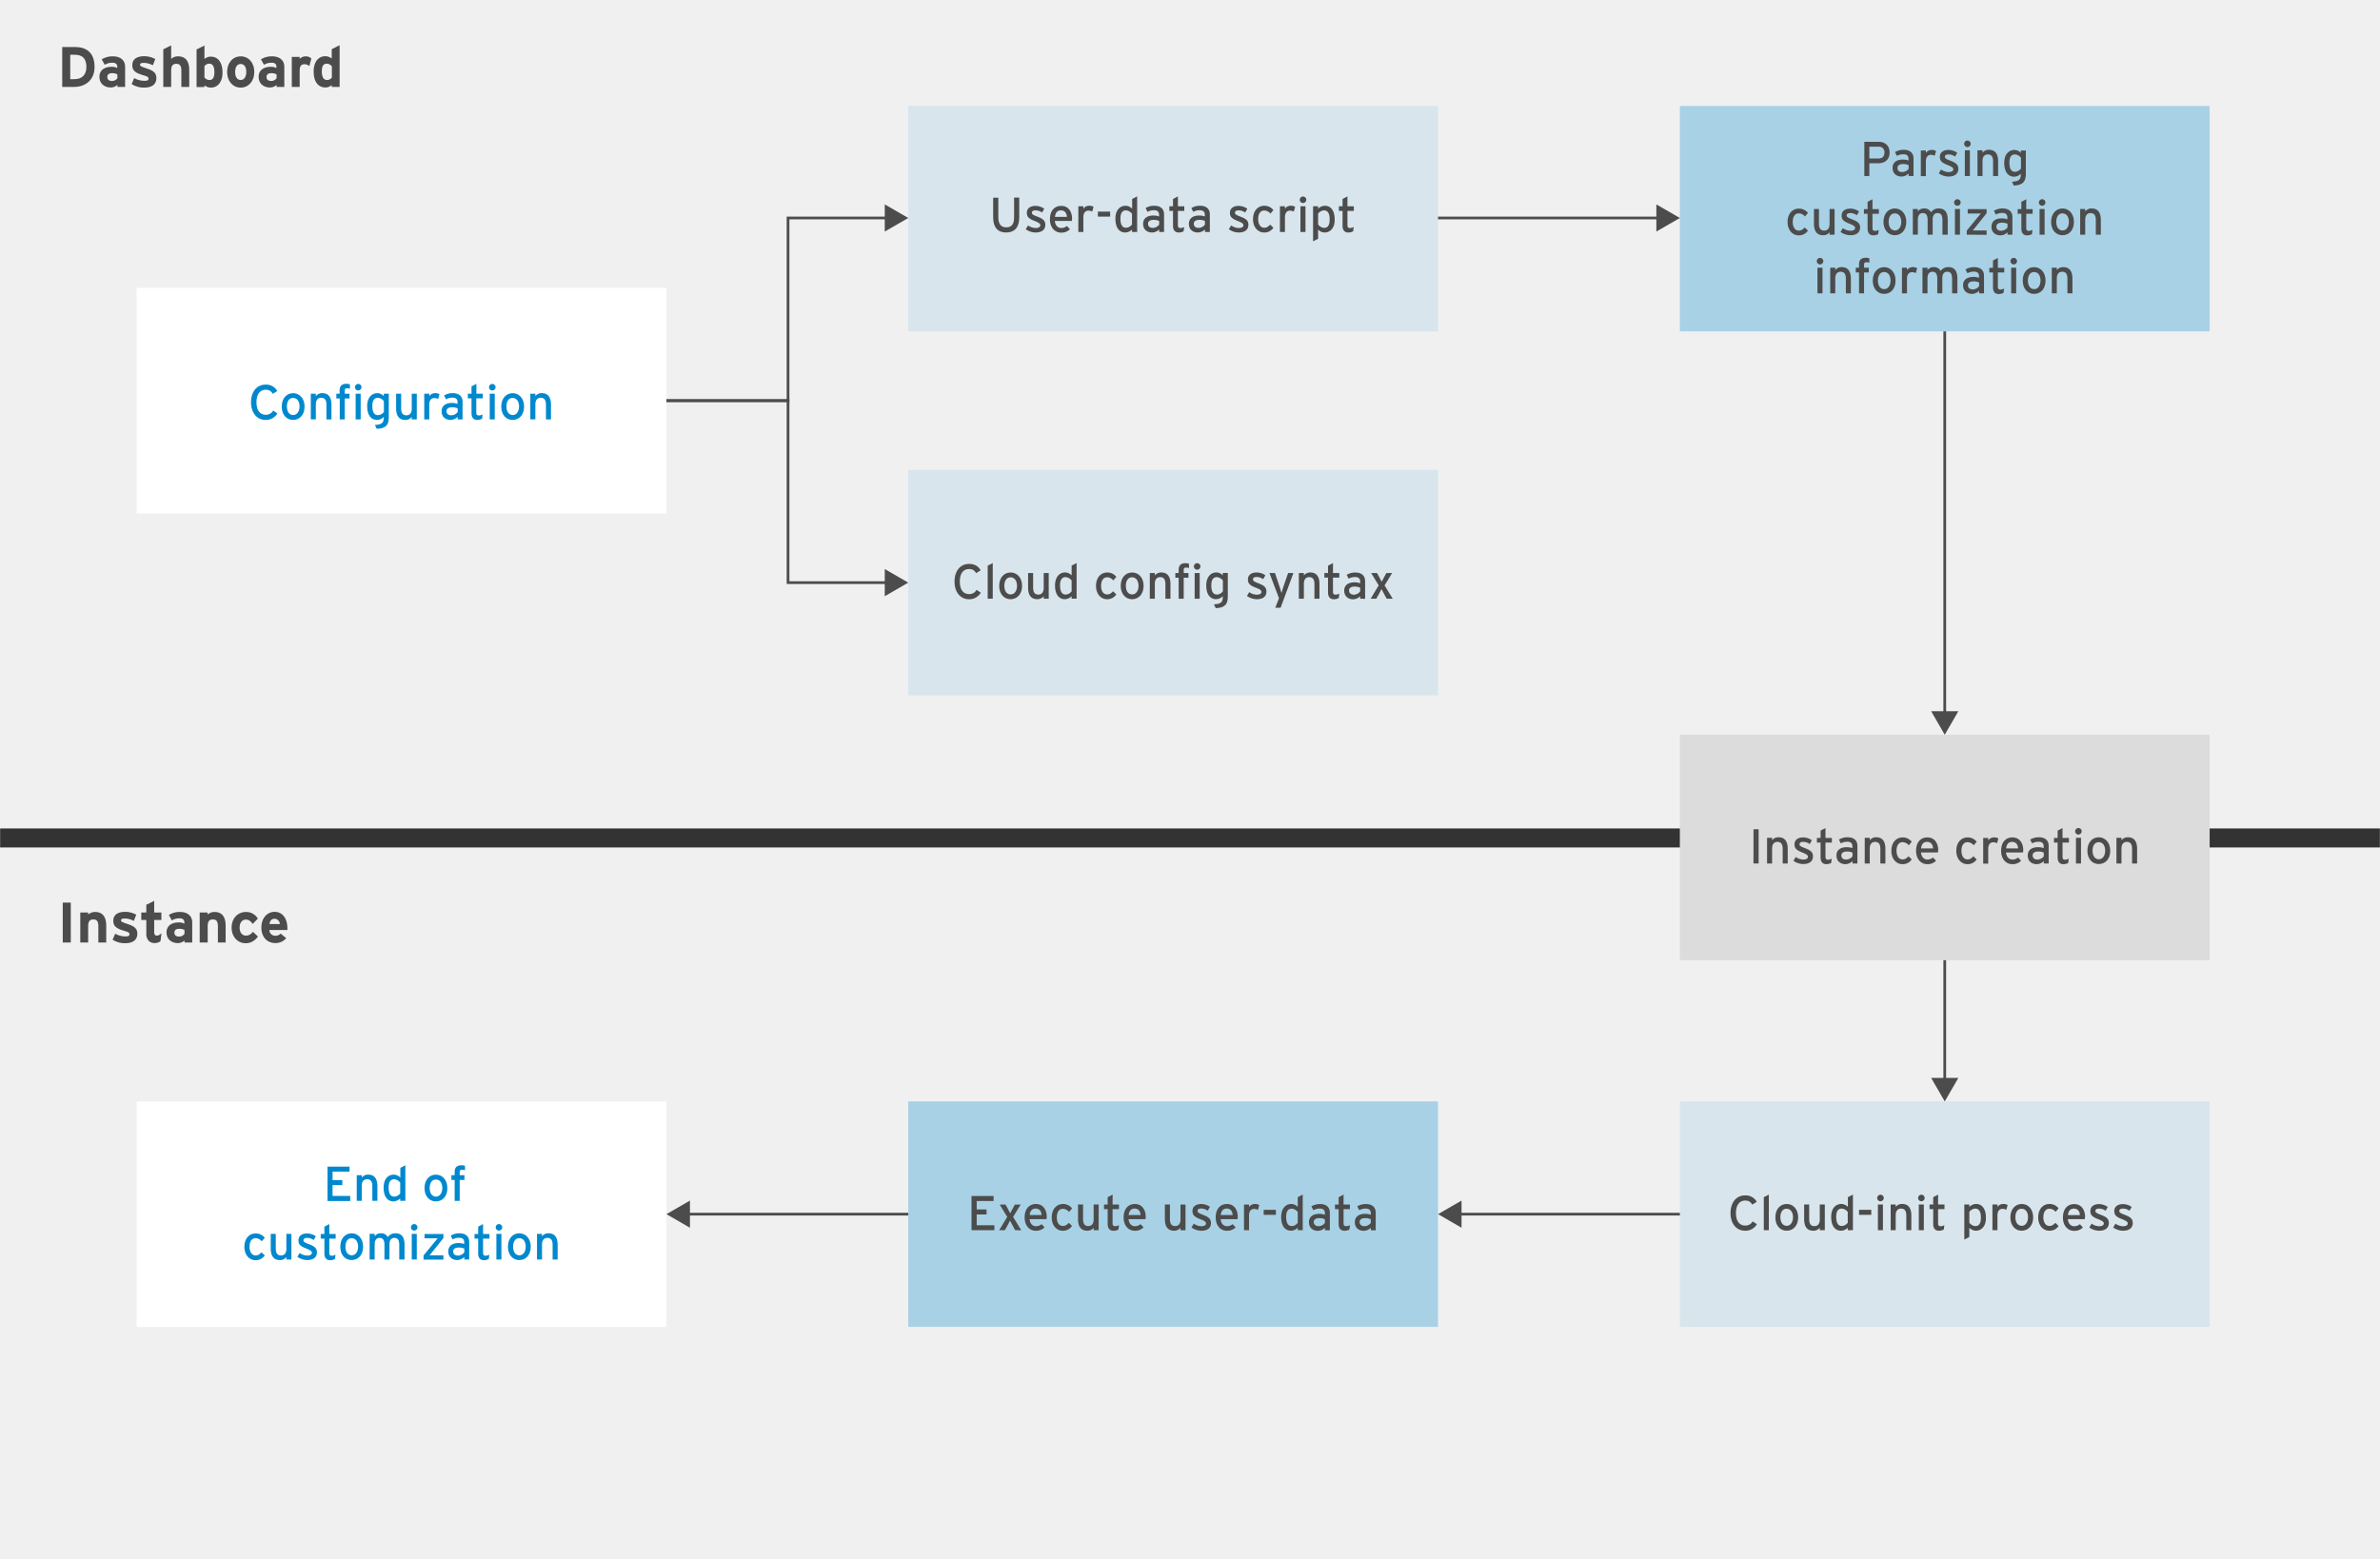 <?xml version="1.0" encoding="UTF-8" standalone="no"?>
<svg
   xmlns:dc="http://purl.org/dc/elements/1.1/"
   xmlns:cc="http://creativecommons.org/ns#"
   xmlns:rdf="http://www.w3.org/1999/02/22-rdf-syntax-ns#"
   xmlns:svg="http://www.w3.org/2000/svg"
   xmlns="http://www.w3.org/2000/svg"
   xmlns:sodipodi="http://sodipodi.sourceforge.net/DTD/sodipodi-0.dtd"
   xmlns:inkscape="http://www.inkscape.org/namespaces/inkscape"
   id="Layer_1"
   data-name="Layer 1"
   width="61.804cm"
   height="40.497cm"
   viewBox="0 0 1751.819 1148"
   version="1.1"
   sodipodi:docname="customize-horizon-cloud-init-flow-chart.svg"
   inkscape:version="1.0 (4035a4f, 2020-05-01)">
  <rect x="0" y="0" width="1751.819" height="1148" fill="#333333" stroke="none"/>
  <sodipodi:namedview
     fit-margin-bottom="0"
     fit-margin-right="0"
     fit-margin-left="0"
     fit-margin-top="0"
     inkscape:document-rotation="0"
     pagecolor="#ffffff"
     bordercolor="#666666"
     borderopacity="1"
     objecttolerance="10"
     gridtolerance="10"
     guidetolerance="10"
     inkscape:pageopacity="0"
     inkscape:pageshadow="2"
     inkscape:window-width="1633"
     inkscape:window-height="1012"
     id="namedview449"
     showgrid="false"
     inkscape:zoom="0.3201882"
     inkscape:cx="1712.9339"
     inkscape:cy="935.15234"
     inkscape:window-x="0"
     inkscape:window-y="1200"
     inkscape:window-maximized="0"
     inkscape:current-layer="Layer_1" />
  <defs
     id="defs12">
    <style
       id="style10">.cls-1{fill:#f0f0f0;}.cls-2{fill:#0088ce;}.cls-3{fill:#4c4c4c;}.cls-4{fill:#fff;}.cls-5{opacity:0.3;}.cls-6{opacity:0.1;}.cls-7{fill:#dcdcdc;}</style>
  </defs>
  <title
     id="title14">customize-horizon-cloud-init-flow-chart</title>
  <rect
     x="-0.091"
     class="cls-1"
     y="0"
     width="1752"
     height="610"
     id="rect16" />
  <rect
     x="-0.091"
     class="cls-1"
     y="624"
     width="1752"
     height="524"
     id="rect18" />
  <path
     class="cls-3"
     d="m 54.509,64 h -8.8 V 34.6 h 9.2 c 8.4,0 14.6,3.9 14.6,14.7 0,10.3 -7.5,14.7 -15,14.7 z m 0.2,-23.7 h -3.1 v 18 h 2.9 c 6.2,0 9,-3.6 9,-9 -0.1,-6 -2.6,-9 -8.8,-9 z"
     id="path22" />
  <path
     class="cls-3"
     d="m 86.309,64 v -1.5 a 7.12,7.12 0 0 1 -5,1.9 c -4.1,0 -8.2,-2.5 -8.2,-7.9 0,-4.9 3.9,-7.3 8.9,-7.3 a 8.45,8.45 0 0 1 4.2,0.9 V 49 c 0,-1.6 -1.1,-2.8 -3.2,-2.8 a 10.73,10.73 0 0 0 -6,1.5 l -2.2,-4 a 14.69,14.69 0 0 1 8.3,-2.2 c 5.3,0 8.9,2.8 8.9,7.7 V 64 Z m 0,-9.2 a 7,7 0 0 0 -4,-0.9 c -2.2,0 -3.4,1 -3.4,2.8 0,1.6 0.9,2.9 3.4,2.9 a 4.74,4.74 0 0 0 4,-2 z"
     id="path24" />
  <path
     class="cls-3"
     d="m 106.009,64.5 a 16.63,16.63 0 0 1 -9.2,-2.6 l 1.9,-4.4 a 15.4,15.4 0 0 0 7.6,2 c 2.3,0 2.9,-0.5 2.9,-1.7 0,-1 -0.8,-1.5 -3.2,-2.2 -5.3,-1.6 -8.7,-2.9 -8.7,-7.6 0,-4.7 3.7,-6.6 8.8,-6.6 a 17.12,17.12 0 0 1 8.1,2.1 l -1.8,4.6 a 14.18,14.18 0 0 0 -6.4,-1.8 c -2.4,0 -3,0.5 -3,1.4 0,0.9 0.7,1.3 4.6,2.6 3.9,1.3 7.4,2.7 7.4,7.1 0,5.3 -4,7.1 -9,7.1 z"
     id="path26" />
  <path
     class="cls-3"
     d="M 133.409,64 V 52.1 c 0,-3.9 -1.3,-5.1 -3.7,-5.1 -2.4,0 -3.8,1.2 -3.8,5 v 12 h -5.8 V 36.3 l 5.8,-2.9 v 10 a 7.1,7.1 0 0 1 5.2,-1.9 c 5.6,0 8.1,3.9 8.1,10.1 V 64 Z"
     id="path28" />
  <path
     class="cls-3"
     d="m 155.109,64.5 a 7.62,7.62 0 0 1 -4.7,-1.7 v 1.3 h -5.8 V 36.4 l 5.8,-2.9 v 10 a 6.74,6.74 0 0 1 4.7,-1.8 c 4.7,0 8.6,3.5 8.6,11.8 0,6.3 -3.1,11 -8.6,11 z m -1.1,-17.6 a 4.39,4.39 0 0 0 -3.6,1.8 V 57 a 4.65,4.65 0 0 0 3.9,1.9 c 2.2,0 3.4,-1.9 3.4,-5.6 0.1,-4.5 -1.4,-6.4 -3.7,-6.4 z"
     id="path30" />
  <path
     class="cls-3"
     d="m 177.109,64.5 c -5.8,0 -10,-4.7 -10,-11.5 0,-6.8 4.2,-11.5 10,-11.5 5.8,0 10,4.7 10,11.5 0,6.8 -4.3,11.5 -10,11.5 z m 0,-17.4 c -2.8,0 -4.1,2.5 -4.1,5.9 0,3.4 1.3,5.9 4.1,5.9 2.8,0 4.1,-2.8 4.1,-5.9 0,-3.4 -1.4,-5.9 -4.1,-5.9 z"
     id="path32" />
  <path
     class="cls-3"
     d="m 203.509,64 v -1.5 a 7.12,7.12 0 0 1 -5,1.9 c -4.1,0 -8.2,-2.5 -8.2,-7.9 0,-4.9 3.9,-7.3 8.9,-7.3 a 8.45,8.45 0 0 1 4.2,0.9 V 49 c 0,-1.6 -1.1,-2.8 -3.2,-2.8 a 10.73,10.73 0 0 0 -6,1.5 l -2.2,-4 a 14.69,14.69 0 0 1 8.3,-2.2 c 5.3,0 8.9,2.8 8.9,7.7 V 64 Z m 0,-9.2 a 7,7 0 0 0 -4,-0.9 c -2.2,0 -3.4,1 -3.4,2.8 0,1.6 0.9,2.9 3.4,2.9 a 4.74,4.74 0 0 0 4,-2 z"
     id="path34" />
  <path
     class="cls-3"
     d="m 227.609,48.7 a 5.22,5.22 0 0 0 -3.4,-1.4 c -2.3,0 -3.7,1 -3.7,4.8 V 64 h -5.8 V 41.9 h 5.8 v 1.5 a 5.9,5.9 0 0 1 4.5,-1.9 5.77,5.77 0 0 1 4.1,1.6 z"
     id="path36" />
  <path
     class="cls-3"
     d="m 244.109,64 v -1.4 a 6.74,6.74 0 0 1 -4.7,1.8 c -4.7,0 -8.6,-3.5 -8.6,-11.8 0,-6.6 3.1,-11.2 8.6,-11.2 a 7.62,7.62 0 0 1 4.7,1.7 v -6.9 l 5.8,-2.9 V 64 Z m 0,-15.2 a 4.65,4.65 0 0 0 -3.9,-1.9 c -2.2,0 -3.4,1.9 -3.4,5.6 0,4.5 1.5,6.4 3.8,6.4 a 4.39,4.39 0 0 0 3.6,-1.8 v -8.3 z"
     id="path38" />
  <rect
     class="cls-4"
     x="100.509"
     y="212"
     width="390"
     height="166"
     id="rect92" />
  <g
     transform="translate(-0.091,-120)"
     class="cls-5"
     id="g96">
    <rect
       class="cls-2"
       x="1236.6"
       y="198"
       width="390"
       height="166"
       id="rect94" />
  </g>
  <g
     transform="translate(-0.091,-120)"
     class="cls-6"
     id="g100">
    <rect
       class="cls-2"
       x="668.6"
       y="198"
       width="390"
       height="166"
       id="rect98" />
  </g>
  <g
     transform="translate(-0.091,-120)"
     class="cls-6"
     id="g104">
    <rect
       class="cls-2"
       x="668.6"
       y="466"
       width="390"
       height="166"
       id="rect102" />
  </g>
  <rect
     class="cls-7"
     x="1236.509"
     y="541"
     width="390"
     height="166"
     id="rect106" />
  <rect
     class="cls-4"
     x="100.509"
     y="811"
     width="390"
     height="166"
     id="rect108" />
  <g
     transform="translate(-0.091,-120)"
     class="cls-5"
     id="g112">
    <rect
       class="cls-2"
       x="668.6"
       y="931"
       width="390"
       height="166"
       id="rect110" />
  </g>
  <g
     transform="translate(-0.091,-120)"
     class="cls-6"
     id="g116">
    <rect
       class="cls-2"
       x="1236.6"
       y="931"
       width="390"
       height="166"
       id="rect114" />
  </g>
  <polygon
     transform="translate(-0.091,-120)"
     class="cls-3"
     points="490.6,414 579.1,414 579.1,279.5 654.2,279.5 654.2,281.5 581.1,281.5 581.1,416 490.6,416 "
     id="polygon118" />
  <polygon
     transform="translate(-0.091,-120)"
     class="cls-3"
     points="651.3,270.5 651.3,290.5 668.6,280.5 "
     id="polygon120" />
  <polygon
     transform="translate(-0.091,-120)"
     class="cls-3"
     points="579.1,416 490.6,416 490.6,414 581.1,414 581.1,548 654.2,548 654.2,550 579.1,550 "
     id="polygon122" />
  <polygon
     transform="translate(-0.091,-120)"
     class="cls-3"
     points="651.3,539 651.3,559 668.6,549 "
     id="polygon124" />
  <rect
     class="cls-3"
     x="1058.509"
     y="159.5"
     width="163.6"
     height="2"
     id="rect126" />
  <polygon
     transform="translate(-0.091,-120)"
     class="cls-3"
     points="1219.3,270.5 1219.3,290.5 1236.6,280.5 "
     id="polygon128" />
  <rect
     class="cls-3"
     x="1430.509"
     y="244"
     width="2"
     height="282.6"
     id="rect130" />
  <polygon
     transform="translate(-0.091,-120)"
     class="cls-3"
     points="1441.6,643.7 1421.6,643.7 1431.6,661 "
     id="polygon132" />
  <rect
     class="cls-3"
     x="1430.509"
     y="707"
     width="2"
     height="89.6"
     id="rect134" />
  <polygon
     transform="translate(-0.091,-120)"
     class="cls-3"
     points="1441.6,913.7 1421.6,913.7 1431.6,931 "
     id="polygon136" />
  <rect
     class="cls-3"
     x="1072.909"
     y="893"
     width="163.6"
     height="2"
     id="rect138" />
  <polygon
     transform="translate(-0.091,-120)"
     class="cls-3"
     points="1075.9,1024 1075.9,1004 1058.6,1014 "
     id="polygon140" />
  <rect
     class="cls-3"
     x="504.909"
     y="893"
     width="163.6"
     height="2"
     id="rect142" />
  <polygon
     transform="translate(-0.091,-120)"
     class="cls-3"
     points="507.9,1024 507.9,1004 490.6,1014 "
     id="polygon144" />
  <path
     class="cls-2"
     d="m 195.409,309.2 c -6.5,0 -10.7,-5.4 -10.7,-13 0,-7.6 4.1,-13 10.7,-13 a 9.26,9.26 0 0 1 8.6,4.7 l -3.3,2.1 c -1.3,-2.1 -2.6,-3 -5.2,-3 -4.4,0 -6.8,3.6 -6.8,9.2 0,5.6 2.4,9.2 6.8,9.2 a 6,6 0 0 0 5.5,-3.1 l 3.1,2.1 a 9.74,9.74 0 0 1 -8.7,4.8 z"
     id="path146" />
  <path
     class="cls-2"
     d="m 215.609,309.2 c -4.8,0 -8.3,-3.9 -8.3,-9.8 0,-6.2 3.7,-9.9 8.4,-9.9 4.7,0 8.4,3.9 8.4,9.8 0,6.2 -3.6,9.9 -8.5,9.9 z m 0,-16.2 c -2.8,0 -4.5,2.5 -4.5,6.2 0,4.1 1.9,6.4 4.7,6.4 2.8,0 4.6,-2.8 4.6,-6.3 0,-3.8 -1.8,-6.3 -4.8,-6.3 z"
     id="path148" />
  <path
     class="cls-2"
     d="m 240.209,308.8 v -10.7 c 0,-3.8 -1.4,-5.2 -3.9,-5.2 -2.5,0 -3.9,1.8 -3.9,4.8 v 11.1 h -3.7 v -18.9 h 3.7 v 1.8 a 5.68,5.68 0 0 1 4.8,-2.2 c 4.4,0 6.7,2.9 6.7,8.5 v 10.8 z"
     id="path150" />
  <path
     class="cls-2"
     d="m 255.409,285.9 c -1.2,0 -1.7,0.5 -1.7,1.8 v 2.2 h 3.5 v 3.5 h -3.5 v 15.4 h -3.7 v -15.4 h -2.5 v -3.5 h 2.4 v -2.5 c 0,-3.5 2.1,-4.8 4.8,-4.8 a 8.25,8.25 0 0 1 2.8,0.4 v 3.2 a 8.81,8.81 0 0 0 -2.1,-0.3 z"
     id="path152" />
  <path
     class="cls-2"
     d="m 263.609,287.5 a 2.4,2.4 0 1 1 2.4,-2.4 2.43,2.43 0 0 1 -2.4,2.4 z m -1.9,21.3 v -18.9 h 3.7 v 18.9 z"
     id="path154" />
  <path
     class="cls-2"
     d="m 277.209,315.7 -1.3,-2.8 c 5.3,-0.3 6.5,-1.7 6.5,-5.6 V 307 a 7,7 0 0 1 -4.9,2.2 c -4,0 -7.3,-3 -7.3,-10.2 0,-6.5 3.6,-9.5 7.5,-9.5 a 6.38,6.38 0 0 1 4.7,2.2 v -1.8 h 3.7 V 307 c 0,5.8 -2,8.5 -8.9,8.7 z m 5.3,-20.3 a 6.15,6.15 0 0 0 -4.4,-2.5 c -2.7,0 -4.1,2 -4.1,6 0,4.8 1.5,6.8 4.2,6.8 a 5.89,5.89 0 0 0 4.3,-2.4 z"
     id="path156" />
  <path
     class="cls-2"
     d="M 303.009,308.8 V 307 a 5.68,5.68 0 0 1 -4.8,2.2 c -4.4,0 -6.7,-2.9 -6.7,-8.5 v -10.8 h 3.7 v 10.7 c 0,3.8 1.4,5.2 3.9,5.2 2.5,0 3.9,-1.8 3.9,-4.8 v -11.1 h 3.7 v 18.9 z"
     id="path158" />
  <path
     class="cls-2"
     d="m 322.409,293.8 a 5.78,5.78 0 0 0 -2.8,-0.7 c -2.3,0 -3.7,1.7 -3.7,4.9 v 10.8 h -3.7 v -18.9 h 3.7 v 1.8 a 5.12,5.12 0 0 1 4.3,-2.2 5.58,5.58 0 0 1 3.2,0.8 z"
     id="path160" />
  <path
     class="cls-2"
     d="m 336.809,308.8 v -1.9 a 7.4,7.4 0 0 1 -5.2,2.3 c -3.1,0 -6.6,-1.7 -6.6,-6.4 0,-4.2 3.2,-6.1 7.5,-6.1 a 11.4,11.4 0 0 1 4.2,0.7 V 296 c 0,-2.1 -1.3,-3.2 -3.6,-3.2 a 9.62,9.62 0 0 0 -4.9,1.2 l -1.4,-2.8 a 11.84,11.84 0 0 1 6.5,-1.7 c 4.2,0 7.1,2.1 7.1,6.3 v 13 z m 0,-8.1 a 9.37,9.37 0 0 0 -4.3,-0.8 c -2.4,0 -3.9,1.1 -3.9,2.8 0,1.9 1.2,3.1 3.6,3.1 a 6,6 0 0 0 4.6,-2.4 z"
     id="path162" />
  <path
     class="cls-2"
     d="m 354.809,308.3 a 7.64,7.64 0 0 1 -3.6,0.9 c -2.6,0 -4.2,-1.6 -4.2,-5 v -10.9 h -2.7 v -3.4 h 2.7 v -5.4 l 3.6,-1.9 v 7.3 h 4.7 v 3.4 h -4.8 v 10.3 c 0,1.8 0.6,2.3 1.9,2.3 a 5.38,5.38 0 0 0 2.7,-0.8 z"
     id="path164" />
  <path
     class="cls-2"
     d="m 362.309,287.5 a 2.4,2.4 0 1 1 2.4,-2.4 2.43,2.43 0 0 1 -2.4,2.4 z m -1.9,21.3 v -18.9 h 3.7 v 18.9 z"
     id="path166" />
  <path
     class="cls-2"
     d="m 377.209,309.2 c -4.8,0 -8.3,-3.9 -8.3,-9.8 0,-6.2 3.7,-9.9 8.4,-9.9 4.7,0 8.4,3.9 8.4,9.8 0,6.2 -3.6,9.9 -8.5,9.9 z m 0,-16.2 c -2.8,0 -4.5,2.5 -4.5,6.2 0,4.1 1.9,6.4 4.7,6.4 2.8,0 4.6,-2.8 4.6,-6.3 0,-3.8 -1.9,-6.3 -4.8,-6.3 z"
     id="path168" />
  <path
     class="cls-2"
     d="m 401.809,308.8 v -10.7 c 0,-3.8 -1.4,-5.2 -3.9,-5.2 -2.5,0 -3.9,1.8 -3.9,4.8 v 11.1 h -3.7 v -18.9 h 3.7 v 1.8 a 5.68,5.68 0 0 1 4.8,-2.2 c 4.4,0 6.7,2.9 6.7,8.5 v 10.8 z"
     id="path170" />
  <path
     class="cls-3"
     d="m 740.509,171.2 c -6.2,0 -9.5,-4 -9.5,-11 v -14.6 h 3.8 v 14.5 c 0,4.8 2,7.3 5.8,7.3 4,0 5.8,-2.4 5.8,-7.1 v -14.8 h 3.8 v 14.7 c 0,7.1 -3.4,11 -9.7,11 z"
     id="path172" />
  <path
     class="cls-3"
     d="m 762.209,171.2 a 12.68,12.68 0 0 1 -7.2,-2.4 l 1.7,-2.8 a 10.14,10.14 0 0 0 5.5,1.9 c 2.3,0 3.5,-0.8 3.5,-2.1 0,-1.3 -1.7,-2.1 -4.4,-3.2 -4.1,-1.6 -5.5,-3 -5.5,-5.9 0,-3.4 2.7,-5.1 6.4,-5.1 a 11.38,11.38 0 0 1 6.4,2.1 l -1.6,2.8 a 8,8 0 0 0 -4.9,-1.6 c -1.8,0 -2.6,0.7 -2.6,1.7 0,1 0.6,1.6 3.5,2.7 4.2,1.6 6.4,2.8 6.4,6.3 -0.1,4.2 -3.5,5.6 -7.2,5.6 z"
     id="path174" />
  <path
     class="cls-3"
     d="m 788.909,162.7 h -12.5 c 0.4,3.6 2.4,5.2 4.8,5.2 a 6.88,6.88 0 0 0 4.1,-1.5 l 2.2,2.4 a 8.74,8.74 0 0 1 -6.5,2.5 c -4.4,0 -8.2,-3.6 -8.2,-9.8 0,-6.4 3.4,-9.9 8.3,-9.9 5.4,0 8,4.4 8,9.5 a 11.55,11.55 0 0 0 -0.2,1.6 z m -8.1,-7.8 c -2.5,0 -4,1.7 -4.3,4.8 h 8.8 c -0.2,-2.7 -1.4,-4.8 -4.5,-4.8 z"
     id="path176" />
  <path
     class="cls-3"
     d="m 803.909,155.8 a 5.78,5.78 0 0 0 -2.8,-0.7 c -2.3,0 -3.7,1.7 -3.7,4.9 v 10.8 h -3.7 v -18.9 h 3.7 v 1.8 a 5.12,5.12 0 0 1 4.3,-2.2 5.58,5.58 0 0 1 3.2,0.8 z"
     id="path178" />
  <path
     class="cls-3"
     d="m 808.109,159.5 v -3.7 h 9 v 3.7 z"
     id="path180" />
  <path
     class="cls-3"
     d="M 833.209,170.8 V 169 a 7.17,7.17 0 0 1 -4.9,2.2 c -4.1,0 -7.3,-3 -7.3,-10.2 0,-6.5 3.5,-9.5 7.5,-9.5 a 6.79,6.79 0 0 1 4.8,2.2 v -7.2 l 3.7,-1.9 v 26.2 z m 0,-13.4 a 6.15,6.15 0 0 0 -4.4,-2.5 c -2.7,0 -4.1,2 -4.1,6 0,4.8 1.5,6.8 4.2,6.8 a 5.89,5.89 0 0 0 4.3,-2.4 z"
     id="path182" />
  <path
     class="cls-3"
     d="m 853.209,170.8 v -1.9 a 7.4,7.4 0 0 1 -5.2,2.3 c -3.1,0 -6.6,-1.7 -6.6,-6.4 0,-4.2 3.2,-6.1 7.5,-6.1 a 11.4,11.4 0 0 1 4.2,0.7 V 158 c 0,-2.1 -1.3,-3.2 -3.6,-3.2 a 9.62,9.62 0 0 0 -4.9,1.2 l -1.4,-2.8 a 11.84,11.84 0 0 1 6.5,-1.7 c 4.2,0 7.1,2.1 7.1,6.3 v 13 z m 0,-8.1 a 9.37,9.37 0 0 0 -4.3,-0.8 c -2.4,0 -3.9,1.1 -3.9,2.8 0,1.9 1.2,3.1 3.6,3.1 a 6,6 0 0 0 4.6,-2.4 z"
     id="path184" />
  <path
     class="cls-3"
     d="m 871.209,170.3 a 7.64,7.64 0 0 1 -3.6,0.9 c -2.6,0 -4.2,-1.6 -4.2,-5 v -10.9 h -2.7 v -3.4 h 2.7 v -5.4 l 3.6,-1.9 v 7.3 h 4.7 v 3.4 h -4.7 v 10.3 c 0,1.8 0.6,2.3 1.9,2.3 a 5.38,5.38 0 0 0 2.7,-0.8 z"
     id="path186" />
  <path
     class="cls-3"
     d="m 886.909,170.8 v -1.9 a 7.4,7.4 0 0 1 -5.2,2.3 c -3.1,0 -6.6,-1.7 -6.6,-6.4 0,-4.2 3.2,-6.1 7.5,-6.1 a 11.4,11.4 0 0 1 4.2,0.7 V 158 c 0,-2.1 -1.3,-3.2 -3.6,-3.2 a 9.62,9.62 0 0 0 -4.9,1.2 l -1.4,-2.8 a 11.84,11.84 0 0 1 6.5,-1.7 c 4.2,0 7.1,2.1 7.1,6.3 v 13 z m 0,-8.1 a 9.37,9.37 0 0 0 -4.3,-0.8 c -2.4,0 -3.9,1.1 -3.9,2.8 0,1.9 1.2,3.1 3.6,3.1 a 6,6 0 0 0 4.6,-2.4 z"
     id="path188" />
  <path
     class="cls-3"
     d="m 911.709,171.2 a 12.68,12.68 0 0 1 -7.2,-2.4 l 1.7,-2.8 a 10.14,10.14 0 0 0 5.5,1.9 c 2.3,0 3.5,-0.8 3.5,-2.1 0,-1.3 -1.7,-2.1 -4.4,-3.2 -4.1,-1.6 -5.5,-3 -5.5,-5.9 0,-3.4 2.7,-5.1 6.4,-5.1 a 11.38,11.38 0 0 1 6.4,2.1 l -1.6,2.8 a 8,8 0 0 0 -4.9,-1.6 c -1.8,0 -2.6,0.7 -2.6,1.7 0,1 0.6,1.6 3.5,2.7 4.2,1.6 6.4,2.8 6.4,6.3 -0.1,4.2 -3.5,5.6 -7.2,5.6 z"
     id="path190" />
  <path
     class="cls-3"
     d="m 935.109,157.3 a 6.05,6.05 0 0 0 -4.6,-2.3 c -2.7,0 -4.4,2.4 -4.4,6.3 0,3.7 1.6,6.4 4.5,6.4 1.8,0 2.8,-0.8 4.3,-2.3 l 2.4,2.3 a 7.92,7.92 0 0 1 -6.8,3.5 c -4.6,0 -8.2,-3.9 -8.2,-9.8 0,-6.3 3.7,-9.9 8.3,-9.9 a 8.34,8.34 0 0 1 6.7,3.2 z"
     id="path192" />
  <path
     class="cls-3"
     d="m 952.309,155.8 a 5.78,5.78 0 0 0 -2.8,-0.7 c -2.3,0 -3.7,1.7 -3.7,4.9 v 10.8 h -3.7 v -18.9 h 3.7 v 1.8 a 5.12,5.12 0 0 1 4.3,-2.2 5.58,5.58 0 0 1 3.2,0.8 z"
     id="path194" />
  <path
     class="cls-3"
     d="m 959.109,149.5 a 2.4,2.4 0 1 1 2.4,-2.4 2.43,2.43 0 0 1 -2.4,2.4 z m -1.9,21.3 v -18.9 h 3.7 v 18.9 z"
     id="path196" />
  <path
     class="cls-3"
     d="m 975.009,171.2 a 6.79,6.79 0 0 1 -4.8,-2.2 v 6.8 l -3.7,1.9 v -25.8 h 3.7 v 1.8 a 7.17,7.17 0 0 1 4.9,-2.2 c 4.1,0 7.3,3 7.3,10.2 0.1,6.4 -3.5,9.5 -7.4,9.5 z m -0.5,-16.3 a 5.89,5.89 0 0 0 -4.3,2.4 v 8 a 6.15,6.15 0 0 0 4.4,2.5 c 2.7,0 4.1,-2 4.1,-6 0.1,-4.8 -1.5,-6.9 -4.2,-6.9 z"
     id="path198" />
  <path
     class="cls-3"
     d="m 996.009,170.3 a 7.64,7.64 0 0 1 -3.6,0.9 c -2.6,0 -4.2,-1.6 -4.2,-5 v -10.9 h -2.7 v -3.4 h 2.7 v -5.4 l 3.6,-1.9 v 7.3 h 4.7 v 3.4 h -4.7 v 10.3 c 0,1.8 0.6,2.3 1.9,2.3 a 5.38,5.38 0 0 0 2.7,-0.8 z"
     id="path200" />
  <path
     class="cls-3"
     d="m 1382.609,120.2 h -6.6 v 9.4 h -3.7 v -25.2 h 10.5 c 4.6,0 8.1,2.7 8.1,7.9 0,5.2 -3.4,7.9 -8.3,7.9 z m 0.2,-12.2 h -6.8 v 8.7 h 6.8 c 2.9,0 4.3,-1.7 4.3,-4.4 a 3.94,3.94 0 0 0 -4.3,-4.3 z"
     id="path202" />
  <path
     class="cls-3"
     d="m 1404.909,129.6 v -1.9 a 7.4,7.4 0 0 1 -5.2,2.3 c -3.1,0 -6.6,-1.7 -6.6,-6.4 0,-4.2 3.2,-6.1 7.5,-6.1 a 11.4,11.4 0 0 1 4.2,0.7 v -1.4 c 0,-2.1 -1.3,-3.2 -3.6,-3.2 a 9.62,9.62 0 0 0 -4.9,1.2 l -1.4,-2.8 a 11.84,11.84 0 0 1 6.5,-1.7 c 4.2,0 7.1,2.1 7.1,6.3 v 13 z m 0,-8 a 9.37,9.37 0 0 0 -4.3,-0.8 c -2.4,0 -3.9,1.1 -3.9,2.8 0,1.9 1.2,3.1 3.6,3.1 a 6,6 0 0 0 4.6,-2.4 z"
     id="path204" />
  <path
     class="cls-3"
     d="m 1424.109,114.7 a 5.78,5.78 0 0 0 -2.8,-0.7 c -2.3,0 -3.7,1.7 -3.7,4.9 v 10.8 h -3.7 v -18.9 h 3.7 v 1.8 a 5.12,5.12 0 0 1 4.3,-2.2 5.58,5.58 0 0 1 3.2,0.8 z"
     id="path206" />
  <path
     class="cls-3"
     d="m 1434.309,130 a 12.68,12.68 0 0 1 -7.2,-2.4 l 1.7,-2.8 a 10.14,10.14 0 0 0 5.5,1.9 c 2.3,0 3.5,-0.8 3.5,-2.1 0,-1.3 -1.7,-2.1 -4.4,-3.2 -4.1,-1.6 -5.5,-3 -5.5,-5.9 0,-3.4 2.7,-5.1 6.4,-5.1 a 11.38,11.38 0 0 1 6.4,2.1 l -1.6,2.8 a 8,8 0 0 0 -4.9,-1.6 c -1.8,0 -2.6,0.7 -2.6,1.7 0,1 0.6,1.6 3.5,2.7 4.2,1.6 6.4,2.8 6.4,6.3 -0.1,4.2 -3.5,5.6 -7.2,5.6 z"
     id="path208" />
  <path
     class="cls-3"
     d="m 1448.209,108.3 a 2.4,2.4 0 1 1 2.4,-2.4 2.5,2.5 0 0 1 -2.4,2.4 z m -1.9,21.3 v -18.9 h 3.7 v 18.9 z"
     id="path210" />
  <path
     class="cls-3"
     d="m 1467.109,129.6 v -10.7 c 0,-3.8 -1.4,-5.2 -3.9,-5.2 -2.5,0 -3.9,1.8 -3.9,4.8 v 11.1 h -3.7 v -18.9 h 3.7 v 1.8 a 5.68,5.68 0 0 1 4.8,-2.2 c 4.4,0 6.7,2.9 6.7,8.5 v 10.8 z"
     id="path212" />
  <path
     class="cls-3"
     d="m 1482.309,136.6 -1.3,-2.8 c 5.3,-0.3 6.5,-1.7 6.5,-5.6 v -0.3 a 7,7 0 0 1 -4.9,2.2 c -4,0 -7.3,-3 -7.3,-10.2 0,-6.5 3.6,-9.5 7.5,-9.5 a 6.38,6.38 0 0 1 4.7,2.2 v -1.8 h 3.7 v 17.1 c 0,5.7 -2.1,8.5 -8.9,8.7 z m 5.3,-20.4 a 6.15,6.15 0 0 0 -4.4,-2.5 c -2.7,0 -4.1,2 -4.1,6 0,4.8 1.5,6.8 4.2,6.8 a 5.89,5.89 0 0 0 4.3,-2.4 z"
     id="path214" />
  <path
     class="cls-3"
     d="m 1328.609,159.4 a 6.05,6.05 0 0 0 -4.6,-2.3 c -2.7,0 -4.4,2.4 -4.4,6.3 0,3.7 1.6,6.4 4.5,6.4 1.8,0 2.8,-0.8 4.3,-2.3 l 2.4,2.3 a 7.92,7.92 0 0 1 -6.8,3.5 c -4.6,0 -8.2,-3.9 -8.2,-9.8 0,-6.3 3.7,-9.9 8.3,-9.9 a 8.34,8.34 0 0 1 6.7,3.2 z"
     id="path216" />
  <path
     class="cls-3"
     d="M 1346.709,172.8 V 171 a 5.68,5.68 0 0 1 -4.8,2.2 c -4.4,0 -6.7,-2.9 -6.7,-8.5 v -10.8 h 3.7 v 10.7 c 0,3.8 1.4,5.2 3.9,5.2 2.5,0 3.9,-1.8 3.9,-4.8 v -11.1 h 3.7 v 18.9 z"
     id="path218" />
  <path
     class="cls-3"
     d="m 1362.009,173.2 a 12.68,12.68 0 0 1 -7.2,-2.4 l 1.7,-2.8 a 10.14,10.14 0 0 0 5.5,1.9 c 2.3,0 3.5,-0.8 3.5,-2.1 0,-1.3 -1.7,-2.1 -4.4,-3.2 -4.1,-1.6 -5.5,-3 -5.5,-5.9 0,-3.4 2.7,-5.1 6.4,-5.1 a 11.38,11.38 0 0 1 6.4,2.1 l -1.6,2.8 a 8,8 0 0 0 -4.9,-1.6 c -1.8,0 -2.6,0.7 -2.6,1.7 0,1 0.6,1.6 3.5,2.7 4.2,1.6 6.4,2.8 6.4,6.3 -0.1,4.2 -3.5,5.6 -7.2,5.6 z"
     id="path220" />
  <path
     class="cls-3"
     d="m 1382.509,172.4 a 7.64,7.64 0 0 1 -3.6,0.9 c -2.6,0 -4.2,-1.6 -4.2,-5 v -10.9 h -2.7 V 154 h 2.7 v -5.4 l 3.6,-1.9 v 7.3 h 4.7 v 3.4 h -4.7 v 10.3 c 0,1.8 0.6,2.3 1.9,2.3 a 5.38,5.38 0 0 0 2.7,-0.8 z"
     id="path222" />
  <path
     class="cls-3"
     d="m 1394.709,173.2 c -4.8,0 -8.3,-3.9 -8.3,-9.8 0,-6.2 3.7,-9.9 8.4,-9.9 4.7,0 8.4,3.9 8.4,9.8 0,6.3 -3.7,9.9 -8.5,9.9 z m 0,-16.1 c -2.8,0 -4.5,2.5 -4.5,6.2 0,4.1 1.9,6.4 4.7,6.4 2.8,0 4.6,-2.8 4.6,-6.3 0,-3.9 -1.9,-6.3 -4.8,-6.3 z"
     id="path224" />
  <path
     class="cls-3"
     d="m 1429.809,172.8 v -10.7 c 0,-3.8 -1.2,-5.2 -3.6,-5.2 -2.4,0 -3.6,1.8 -3.6,4.8 v 11.1 h -3.7 v -10.7 c 0,-3.8 -1.2,-5.2 -3.6,-5.2 -2.4,0 -3.6,1.8 -3.6,4.8 v 11.1 h -3.7 v -18.9 h 3.7 v 1.8 a 5.24,5.24 0 0 1 4.5,-2.2 5.38,5.38 0 0 1 5.2,2.8 6.59,6.59 0 0 1 5.8,-2.8 c 4.4,0 6.5,2.9 6.5,8.5 v 10.8 z"
     id="path226" />
  <path
     class="cls-3"
     d="m 1440.809,151.5 a 2.4,2.4 0 1 1 2.4,-2.4 2.43,2.43 0 0 1 -2.4,2.4 z m -1.8,21.3 v -18.9 h 3.7 v 18.9 z"
     id="path228" />
  <path
     class="cls-3"
     d="m 1447.709,172.8 v -3 l 8.1,-9.9 c 0.8,-0.9 1.8,-2.2 2.3,-2.7 h -9.7 V 154 h 13.9 v 3 l -7.9,9.9 c -0.8,1 -1.8,2.2 -2.3,2.8 h 10.2 v 3.2 z"
     id="path230" />
  <path
     class="cls-3"
     d="M 1477.709,172.8 V 171 a 7.4,7.4 0 0 1 -5.2,2.3 c -3.1,0 -6.6,-1.7 -6.6,-6.4 0,-4.2 3.2,-6.1 7.5,-6.1 a 11.4,11.4 0 0 1 4.2,0.7 V 160 c 0,-2.1 -1.3,-3.2 -3.6,-3.2 a 9.62,9.62 0 0 0 -4.9,1.2 l -1.4,-2.8 a 11.84,11.84 0 0 1 6.5,-1.7 c 4.2,0 7.1,2.1 7.1,6.3 v 13 z m 0,-8 a 9.37,9.37 0 0 0 -4.3,-0.8 c -2.4,0 -3.9,1.1 -3.9,2.8 0,1.9 1.2,3.1 3.6,3.1 a 6,6 0 0 0 4.6,-2.4 z"
     id="path232" />
  <path
     class="cls-3"
     d="m 1495.709,172.4 a 7.64,7.64 0 0 1 -3.6,0.9 c -2.6,0 -4.2,-1.6 -4.2,-5 v -10.9 h -2.7 V 154 h 2.7 v -5.4 l 3.6,-1.9 v 7.3 h 4.7 v 3.4 h -4.7 v 10.3 c 0,1.8 0.6,2.3 1.9,2.3 a 5.38,5.38 0 0 0 2.7,-0.8 z"
     id="path234" />
  <path
     class="cls-3"
     d="m 1503.209,151.5 a 2.4,2.4 0 1 1 2.4,-2.4 2.43,2.43 0 0 1 -2.4,2.4 z m -1.9,21.3 v -18.9 h 3.7 v 18.9 z"
     id="path236" />
  <path
     class="cls-3"
     d="m 1518.109,173.2 c -4.8,0 -8.3,-3.9 -8.3,-9.8 0,-6.2 3.7,-9.9 8.4,-9.9 4.7,0 8.4,3.9 8.4,9.8 0,6.3 -3.6,9.9 -8.5,9.9 z m 0,-16.1 c -2.8,0 -4.5,2.5 -4.5,6.2 0,4.1 1.9,6.4 4.7,6.4 2.8,0 4.6,-2.8 4.6,-6.3 0,-3.9 -1.9,-6.3 -4.8,-6.3 z"
     id="path238" />
  <path
     class="cls-3"
     d="m 1542.709,172.8 v -10.7 c 0,-3.8 -1.4,-5.2 -3.9,-5.2 -2.5,0 -3.9,1.8 -3.9,4.8 v 11.1 h -3.7 v -18.9 h 3.7 v 1.8 a 5.68,5.68 0 0 1 4.8,-2.2 c 4.4,0 6.7,2.9 6.7,8.5 v 10.8 z"
     id="path240" />
  <path
     class="cls-3"
     d="m 1339.709,194.7 a 2.4,2.4 0 1 1 2.4,-2.4 2.43,2.43 0 0 1 -2.4,2.4 z m -1.9,21.3 v -18.9 h 3.7 V 216 Z"
     id="path242" />
  <path
     class="cls-3"
     d="m 1358.709,216 v -10.7 c 0,-3.8 -1.4,-5.2 -3.9,-5.2 -2.5,0 -3.9,1.8 -3.9,4.8 V 216 h -3.7 v -18.9 h 3.7 v 1.8 a 5.68,5.68 0 0 1 4.8,-2.2 c 4.4,0 6.7,2.9 6.7,8.5 V 216 Z"
     id="path244" />
  <path
     class="cls-3"
     d="m 1373.809,193.1 c -1.2,0 -1.7,0.5 -1.7,1.8 v 2.2 h 3.5 v 3.5 h -3.5 V 216 h -3.7 v -15.4 h -2.4 v -3.5 h 2.4 v -2.5 c 0,-3.5 2.1,-4.8 4.8,-4.8 a 8.25,8.25 0 0 1 2.8,0.4 v 3.2 a 9.58,9.58 0 0 0 -2.2,-0.3 z"
     id="path246" />
  <path
     class="cls-3"
     d="m 1386.809,216.4 c -4.8,0 -8.3,-3.9 -8.3,-9.8 0,-6.2 3.7,-9.9 8.4,-9.9 4.7,0 8.4,3.9 8.4,9.8 0,6.3 -3.6,9.9 -8.5,9.9 z m 0,-16.1 c -2.8,0 -4.5,2.5 -4.5,6.2 0,4.1 1.9,6.4 4.7,6.4 2.8,0 4.6,-2.8 4.6,-6.3 0,-3.9 -1.8,-6.3 -4.8,-6.3 z"
     id="path248" />
  <path
     class="cls-3"
     d="m 1410.209,201.1 a 5.78,5.78 0 0 0 -2.8,-0.7 c -2.3,0 -3.7,1.7 -3.7,4.9 V 216 h -3.7 v -18.9 h 3.7 v 1.8 a 5.12,5.12 0 0 1 4.3,-2.2 5.58,5.58 0 0 1 3.2,0.8 z"
     id="path250" />
  <path
     class="cls-3"
     d="m 1436.909,216 v -10.7 c 0,-3.8 -1.2,-5.2 -3.6,-5.2 -2.4,0 -3.6,1.8 -3.6,4.8 V 216 h -3.7 v -10.7 c 0,-3.8 -1.2,-5.2 -3.6,-5.2 -2.4,0 -3.6,1.8 -3.6,4.8 V 216 h -3.7 v -18.9 h 3.7 v 1.8 a 5.24,5.24 0 0 1 4.5,-2.2 5.38,5.38 0 0 1 5.2,2.8 6.59,6.59 0 0 1 5.8,-2.8 c 4.4,0 6.5,2.9 6.5,8.5 V 216 Z"
     id="path252" />
  <path
     class="cls-3"
     d="m 1456.809,216 v -1.9 a 7.4,7.4 0 0 1 -5.2,2.3 c -3.1,0 -6.6,-1.7 -6.6,-6.4 0,-4.2 3.2,-6.1 7.5,-6.1 a 11.4,11.4 0 0 1 4.2,0.7 v -1.4 c 0,-2.1 -1.3,-3.2 -3.6,-3.2 a 9.62,9.62 0 0 0 -4.9,1.2 l -1.4,-2.8 a 11.84,11.84 0 0 1 6.5,-1.7 c 4.2,0 7.1,2.1 7.1,6.3 v 13 z m 0,-8 a 9.37,9.37 0 0 0 -4.3,-0.8 c -2.4,0 -3.9,1.1 -3.9,2.8 0,1.9 1.2,3.1 3.6,3.1 a 6,6 0 0 0 4.6,-2.4 z"
     id="path254" />
  <path
     class="cls-3"
     d="m 1474.809,215.6 a 7.64,7.64 0 0 1 -3.6,0.9 c -2.6,0 -4.2,-1.6 -4.2,-5 v -10.9 h -2.7 v -3.4 h 2.7 v -5.4 l 3.6,-1.9 v 7.3 h 4.7 v 3.4 h -4.7 v 10.3 c 0,1.8 0.6,2.3 1.9,2.3 a 5.38,5.38 0 0 0 2.7,-0.8 z"
     id="path256" />
  <path
     class="cls-3"
     d="m 1482.309,194.7 a 2.4,2.4 0 1 1 2.4,-2.4 2.43,2.43 0 0 1 -2.4,2.4 z m -1.9,21.3 v -18.9 h 3.7 V 216 Z"
     id="path258" />
  <path
     class="cls-3"
     d="m 1497.209,216.4 c -4.8,0 -8.3,-3.9 -8.3,-9.8 0,-6.2 3.7,-9.9 8.4,-9.9 4.7,0 8.4,3.9 8.4,9.8 0,6.3 -3.6,9.9 -8.5,9.9 z m 0,-16.1 c -2.8,0 -4.5,2.5 -4.5,6.2 0,4.1 1.9,6.4 4.7,6.4 2.8,0 4.6,-2.8 4.6,-6.3 0,-3.9 -1.8,-6.3 -4.8,-6.3 z"
     id="path260" />
  <path
     class="cls-3"
     d="m 1521.809,216 v -10.7 c 0,-3.8 -1.4,-5.2 -3.9,-5.2 -2.5,0 -3.9,1.8 -3.9,4.8 V 216 h -3.7 v -18.9 h 3.7 v 1.8 a 5.68,5.68 0 0 1 4.8,-2.2 c 4.4,0 6.7,2.9 6.7,8.5 V 216 Z"
     id="path262" />
  <path
     class="cls-2"
     d="M 241.009,884.2 V 859 h 16.2 v 3.7 h -12.5 v 6.2 h 7.2 v 3.7 h -7.2 v 8 h 13 v 3.7 h -16.7 z"
     id="path264" />
  <path
     class="cls-2"
     d="m 274.009,884.2 v -10.7 c 0,-3.8 -1.4,-5.2 -3.9,-5.2 -2.5,0 -3.9,1.8 -3.9,4.8 v 11.1 h -3.7 v -18.9 h 3.7 v 1.8 a 5.68,5.68 0 0 1 4.8,-2.2 c 4.4,0 6.7,2.9 6.7,8.5 v 10.8 z"
     id="path266" />
  <path
     class="cls-2"
     d="m 294.509,884.2 v -1.8 a 7.17,7.17 0 0 1 -4.9,2.2 c -4.1,0 -7.3,-3 -7.3,-10.2 0,-6.5 3.5,-9.5 7.5,-9.5 a 6.79,6.79 0 0 1 4.8,2.2 v -7.2 l 3.7,-1.9 v 26.2 z m 0,-13.4 a 6.15,6.15 0 0 0 -4.4,-2.5 c -2.7,0 -4.1,2 -4.1,6 0,4.8 1.5,6.8 4.2,6.8 a 5.89,5.89 0 0 0 4.3,-2.4 z"
     id="path268" />
  <path
     class="cls-2"
     d="m 320.709,884.6 c -4.8,0 -8.3,-3.9 -8.3,-9.8 0,-6.2 3.7,-9.9 8.4,-9.9 4.7,0 8.4,3.9 8.4,9.8 0.1,6.3 -3.6,9.9 -8.5,9.9 z m 0,-16.1 c -2.8,0 -4.5,2.5 -4.5,6.2 0,4.1 1.9,6.4 4.7,6.4 2.8,0 4.6,-2.8 4.6,-6.3 0,-3.9 -1.8,-6.3 -4.8,-6.3 z"
     id="path270" />
  <path
     class="cls-2"
     d="m 340.009,861.3 c -1.2,0 -1.7,0.5 -1.7,1.8 v 2.2 h 3.5 v 3.5 h -3.5 v 15.4 h -3.7 v -15.4 h -2.4 v -3.5 h 2.4 v -2.5 c 0,-3.5 2.1,-4.8 4.8,-4.8 a 8.25,8.25 0 0 1 2.8,0.4 v 3.2 a 10.33,10.33 0 0 0 -2.2,-0.3 z"
     id="path272" />
  <path
     class="cls-2"
     d="m 192.609,914 a 6.05,6.05 0 0 0 -4.6,-2.3 c -2.7,0 -4.4,2.4 -4.4,6.3 0,3.7 1.6,6.4 4.5,6.4 1.8,0 2.8,-0.8 4.3,-2.3 l 2.4,2.3 a 7.92,7.92 0 0 1 -6.8,3.5 c -4.6,0 -8.2,-3.9 -8.2,-9.8 0,-6.3 3.7,-9.9 8.3,-9.9 a 8.34,8.34 0 0 1 6.7,3.2 z"
     id="path274" />
  <path
     class="cls-2"
     d="m 210.709,927.4 v -1.8 a 5.68,5.68 0 0 1 -4.8,2.2 c -4.4,0 -6.7,-2.9 -6.7,-8.5 v -10.8 h 3.7 v 10.7 c 0,3.8 1.4,5.2 3.9,5.2 2.5,0 3.9,-1.8 3.9,-4.8 v -11.1 h 3.7 v 18.9 z"
     id="path276" />
  <path
     class="cls-2"
     d="m 226.009,927.8 a 12.68,12.68 0 0 1 -7.2,-2.4 l 1.7,-2.8 a 10.14,10.14 0 0 0 5.5,1.9 c 2.3,0 3.5,-0.8 3.5,-2.1 0,-1.3 -1.7,-2.1 -4.4,-3.2 -4.1,-1.6 -5.5,-3 -5.5,-5.9 0,-3.4 2.7,-5.1 6.4,-5.1 a 11.38,11.38 0 0 1 6.4,2.1 l -1.6,2.8 a 8,8 0 0 0 -4.9,-1.6 c -1.8,0 -2.6,0.7 -2.6,1.7 0,1 0.6,1.6 3.5,2.7 4.2,1.6 6.4,2.8 6.4,6.3 -0.1,4.2 -3.5,5.6 -7.2,5.6 z"
     id="path278" />
  <path
     class="cls-2"
     d="m 246.509,927 a 7.64,7.64 0 0 1 -3.6,0.9 c -2.6,0 -4.2,-1.6 -4.2,-5 V 912 h -2.7 v -3.4 h 2.7 v -5.4 l 3.6,-1.9 v 7.3 h 4.7 v 3.4 h -4.7 v 10.3 c 0,1.8 0.6,2.3 1.9,2.3 a 5.38,5.38 0 0 0 2.7,-0.8 z"
     id="path280" />
  <path
     class="cls-2"
     d="m 258.709,927.8 c -4.8,0 -8.3,-3.9 -8.3,-9.8 0,-6.2 3.7,-9.9 8.4,-9.9 4.7,0 8.4,3.9 8.4,9.8 0,6.3 -3.7,9.9 -8.5,9.9 z m 0,-16.1 c -2.8,0 -4.5,2.5 -4.5,6.2 0,4.1 1.9,6.4 4.7,6.4 2.8,0 4.6,-2.8 4.6,-6.3 0,-3.9 -1.9,-6.3 -4.8,-6.3 z"
     id="path282" />
  <path
     class="cls-2"
     d="m 293.809,927.4 v -10.7 c 0,-3.8 -1.2,-5.2 -3.6,-5.2 -2.4,0 -3.6,1.8 -3.6,4.8 v 11.1 h -3.7 v -10.7 c 0,-3.8 -1.2,-5.2 -3.6,-5.2 -2.4,0 -3.6,1.8 -3.6,4.8 v 11.1 h -3.7 v -18.9 h 3.7 v 1.8 a 5.24,5.24 0 0 1 4.5,-2.2 5.38,5.38 0 0 1 5.2,2.8 6.59,6.59 0 0 1 5.8,-2.8 c 4.4,0 6.5,2.9 6.5,8.5 v 10.8 z"
     id="path284" />
  <path
     class="cls-2"
     d="m 304.809,906.1 a 2.4,2.4 0 1 1 2.4,-2.4 2.43,2.43 0 0 1 -2.4,2.4 z m -1.8,21.3 v -18.9 h 3.7 v 18.9 z"
     id="path286" />
  <path
     class="cls-2"
     d="m 311.709,927.4 v -3 l 8.1,-9.9 c 0.8,-0.9 1.8,-2.2 2.3,-2.7 h -9.7 v -3.2 h 13.9 v 3 l -7.9,9.9 c -0.8,1 -1.8,2.2 -2.3,2.8 h 10.2 v 3.2 h -14.6 z"
     id="path288" />
  <path
     class="cls-2"
     d="m 341.709,927.4 v -1.9 a 7.4,7.4 0 0 1 -5.2,2.3 c -3.1,0 -6.6,-1.7 -6.6,-6.4 0,-4.2 3.2,-6.1 7.5,-6.1 a 11.4,11.4 0 0 1 4.2,0.7 v -1.4 c 0,-2.1 -1.3,-3.2 -3.6,-3.2 a 9.62,9.62 0 0 0 -4.9,1.2 l -1.4,-2.8 a 11.84,11.84 0 0 1 6.5,-1.7 c 4.2,0 7.1,2.1 7.1,6.3 v 13 z m 0,-8 a 9.37,9.37 0 0 0 -4.3,-0.8 c -2.4,0 -3.9,1.1 -3.9,2.8 0,1.9 1.2,3.1 3.6,3.1 a 6,6 0 0 0 4.6,-2.4 z"
     id="path290" />
  <path
     class="cls-2"
     d="m 359.709,927 a 7.64,7.64 0 0 1 -3.6,0.9 c -2.6,0 -4.2,-1.6 -4.2,-5 V 912 h -2.7 v -3.4 h 2.7 v -5.4 l 3.6,-1.9 v 7.3 h 4.7 v 3.4 h -4.7 v 10.3 c 0,1.8 0.6,2.3 1.9,2.3 a 5.38,5.38 0 0 0 2.7,-0.8 z"
     id="path292" />
  <path
     class="cls-2"
     d="m 367.209,906.1 a 2.4,2.4 0 1 1 2.4,-2.4 2.43,2.43 0 0 1 -2.4,2.4 z m -1.9,21.3 v -18.9 h 3.7 v 18.9 z"
     id="path294" />
  <path
     class="cls-2"
     d="m 382.109,927.8 c -4.8,0 -8.3,-3.9 -8.3,-9.8 0,-6.2 3.7,-9.9 8.4,-9.9 4.7,0 8.4,3.9 8.4,9.8 0,6.3 -3.6,9.9 -8.5,9.9 z m 0,-16.1 c -2.8,0 -4.5,2.5 -4.5,6.2 0,4.1 1.9,6.4 4.7,6.4 2.8,0 4.6,-2.8 4.6,-6.3 0,-3.9 -1.8,-6.3 -4.8,-6.3 z"
     id="path296" />
  <path
     class="cls-2"
     d="m 406.709,927.4 v -10.7 c 0,-3.8 -1.4,-5.2 -3.9,-5.2 -2.5,0 -3.9,1.8 -3.9,4.8 v 11.1 h -3.7 v -18.9 h 3.7 v 1.8 a 5.68,5.68 0 0 1 4.8,-2.2 c 4.4,0 6.7,2.9 6.7,8.5 v 10.8 z"
     id="path298" />
  <path
     class="cls-3"
     d="m 1290.709,635.8 v -25.2 h 3.8 v 25.2 z"
     id="path300" />
  <path
     class="cls-3"
     d="m 1312.209,635.8 v -10.7 c 0,-3.8 -1.4,-5.2 -3.9,-5.2 -2.5,0 -3.9,1.8 -3.9,4.8 v 11.1 h -3.7 v -18.9 h 3.7 v 1.8 a 5.68,5.68 0 0 1 4.8,-2.2 c 4.4,0 6.7,2.9 6.7,8.5 v 10.8 z"
     id="path302" />
  <path
     class="cls-3"
     d="m 1327.309,636.2 a 12.68,12.68 0 0 1 -7.2,-2.4 l 1.7,-2.8 a 10.14,10.14 0 0 0 5.5,1.9 c 2.3,0 3.5,-0.8 3.5,-2.1 0,-1.3 -1.7,-2.1 -4.4,-3.2 -4.1,-1.6 -5.5,-3 -5.5,-5.9 0,-3.4 2.7,-5.1 6.4,-5.1 a 11.38,11.38 0 0 1 6.4,2.1 l -1.6,2.8 a 8,8 0 0 0 -4.9,-1.6 c -1.8,0 -2.6,0.7 -2.6,1.7 0,1 0.6,1.6 3.5,2.7 4.2,1.6 6.4,2.8 6.4,6.3 -0.1,4.2 -3.5,5.6 -7.2,5.6 z"
     id="path304" />
  <path
     class="cls-3"
     d="m 1347.909,635.4 a 7.64,7.64 0 0 1 -3.6,0.9 c -2.6,0 -4.2,-1.6 -4.2,-5 v -10.9 h -2.7 V 617 h 2.7 v -5.4 l 3.6,-1.9 v 7.3 h 4.7 v 3.4 h -4.7 v 10.3 c 0,1.8 0.6,2.3 1.9,2.3 a 5.38,5.38 0 0 0 2.7,-0.8 z"
     id="path306" />
  <path
     class="cls-3"
     d="M 1363.609,635.8 V 634 a 7.4,7.4 0 0 1 -5.2,2.3 c -3.1,0 -6.6,-1.7 -6.6,-6.4 0,-4.2 3.2,-6.1 7.5,-6.1 a 11.4,11.4 0 0 1 4.2,0.7 V 623 c 0,-2.1 -1.3,-3.2 -3.6,-3.2 a 9.62,9.62 0 0 0 -4.9,1.2 l -1.4,-2.8 a 11.84,11.84 0 0 1 6.5,-1.7 c 4.2,0 7.1,2.1 7.1,6.3 v 13 z m 0,-8 a 9.37,9.37 0 0 0 -4.3,-0.8 c -2.4,0 -3.9,1.1 -3.9,2.8 0,1.9 1.2,3.1 3.6,3.1 a 6,6 0 0 0 4.6,-2.4 z"
     id="path308" />
  <path
     class="cls-3"
     d="m 1384.109,635.8 v -10.7 c 0,-3.8 -1.4,-5.2 -3.9,-5.2 -2.5,0 -3.9,1.8 -3.9,4.8 v 11.1 h -3.7 v -18.9 h 3.7 v 1.8 a 5.68,5.68 0 0 1 4.8,-2.2 c 4.4,0 6.7,2.9 6.7,8.5 v 10.8 z"
     id="path310" />
  <path
     class="cls-3"
     d="m 1405.009,622.4 a 6.05,6.05 0 0 0 -4.6,-2.3 c -2.7,0 -4.4,2.4 -4.4,6.3 0,3.7 1.6,6.4 4.5,6.4 1.8,0 2.8,-0.8 4.3,-2.3 l 2.4,2.3 a 7.92,7.92 0 0 1 -6.8,3.5 c -4.6,0 -8.2,-3.9 -8.2,-9.8 0,-6.3 3.7,-9.9 8.3,-9.9 a 8.34,8.34 0 0 1 6.7,3.2 z"
     id="path312" />
  <path
     class="cls-3"
     d="m 1426.509,627.7 h -12.5 c 0.4,3.6 2.4,5.2 4.8,5.2 a 6.88,6.88 0 0 0 4.1,-1.5 l 2.2,2.4 a 8.74,8.74 0 0 1 -6.5,2.5 c -4.4,0 -8.2,-3.6 -8.2,-9.8 0,-6.4 3.4,-9.9 8.3,-9.9 5.4,0 8,4.4 8,9.5 a 11.55,11.55 0 0 0 -0.2,1.6 z m -8.1,-7.8 c -2.5,0 -4,1.7 -4.3,4.8 h 8.8 c -0.2,-2.7 -1.4,-4.8 -4.5,-4.8 z"
     id="path314" />
  <path
     class="cls-3"
     d="m 1452.809,622.4 a 6.05,6.05 0 0 0 -4.6,-2.3 c -2.7,0 -4.4,2.4 -4.4,6.3 0,3.7 1.6,6.4 4.5,6.4 1.8,0 2.8,-0.8 4.3,-2.3 l 2.4,2.3 a 7.92,7.92 0 0 1 -6.8,3.5 c -4.6,0 -8.2,-3.9 -8.2,-9.8 0,-6.3 3.7,-9.9 8.3,-9.9 a 8.34,8.34 0 0 1 6.7,3.2 z"
     id="path316" />
  <path
     class="cls-3"
     d="m 1470.009,620.9 a 5.78,5.78 0 0 0 -2.8,-0.7 c -2.3,0 -3.7,1.7 -3.7,4.9 v 10.8 h -3.7 V 617 h 3.7 v 1.8 a 5.12,5.12 0 0 1 4.3,-2.2 5.58,5.58 0 0 1 3.2,0.8 z"
     id="path318" />
  <path
     class="cls-3"
     d="m 1489.109,627.7 h -12.5 c 0.4,3.6 2.4,5.2 4.8,5.2 a 6.88,6.88 0 0 0 4.1,-1.5 l 2.2,2.4 a 8.74,8.74 0 0 1 -6.5,2.5 c -4.4,0 -8.2,-3.6 -8.2,-9.8 0,-6.4 3.4,-9.9 8.3,-9.9 5.4,0 8,4.4 8,9.5 -0.1,0.6 -0.1,1.2 -0.2,1.6 z m -8.1,-7.8 c -2.5,0 -4,1.7 -4.3,4.8 h 8.8 c -0.2,-2.7 -1.4,-4.8 -4.5,-4.8 z"
     id="path320" />
  <path
     class="cls-3"
     d="M 1504.409,635.8 V 634 a 7.4,7.4 0 0 1 -5.2,2.3 c -3.1,0 -6.6,-1.7 -6.6,-6.4 0,-4.2 3.2,-6.1 7.5,-6.1 a 11.4,11.4 0 0 1 4.2,0.7 V 623 c 0,-2.1 -1.3,-3.2 -3.6,-3.2 a 9.62,9.62 0 0 0 -4.9,1.2 l -1.4,-2.8 a 11.84,11.84 0 0 1 6.5,-1.7 c 4.2,0 7.1,2.1 7.1,6.3 v 13 z m 0,-8 a 9.37,9.37 0 0 0 -4.3,-0.8 c -2.4,0 -3.9,1.1 -3.9,2.8 0,1.9 1.2,3.1 3.6,3.1 a 6,6 0 0 0 4.6,-2.4 z"
     id="path322" />
  <path
     class="cls-3"
     d="m 1522.409,635.4 a 7.64,7.64 0 0 1 -3.6,0.9 c -2.6,0 -4.2,-1.6 -4.2,-5 v -10.9 h -2.7 V 617 h 2.7 v -5.4 l 3.6,-1.9 v 7.3 h 4.7 v 3.4 h -4.7 v 10.3 c 0,1.8 0.6,2.3 1.9,2.3 a 5.38,5.38 0 0 0 2.7,-0.8 z"
     id="path324" />
  <path
     class="cls-3"
     d="m 1529.909,614.5 a 2.4,2.4 0 1 1 2.4,-2.4 2.43,2.43 0 0 1 -2.4,2.4 z m -1.8,21.3 v -18.9 h 3.7 v 18.9 z"
     id="path326" />
  <path
     class="cls-3"
     d="m 1544.809,636.2 c -4.8,0 -8.3,-3.9 -8.3,-9.8 0,-6.2 3.7,-9.9 8.4,-9.9 4.7,0 8.4,3.9 8.4,9.8 0.1,6.3 -3.6,9.9 -8.5,9.9 z m 0,-16.1 c -2.8,0 -4.5,2.5 -4.5,6.2 0,4.1 1.9,6.4 4.7,6.4 2.8,0 4.6,-2.8 4.6,-6.3 0,-3.9 -1.8,-6.3 -4.8,-6.3 z"
     id="path328" />
  <path
     class="cls-3"
     d="m 1569.409,635.8 v -10.7 c 0,-3.8 -1.4,-5.2 -3.9,-5.2 -2.5,0 -3.9,1.8 -3.9,4.8 v 11.1 h -3.7 v -18.9 h 3.7 v 1.8 a 5.68,5.68 0 0 1 4.8,-2.2 c 4.4,0 6.7,2.9 6.7,8.5 v 10.8 z"
     id="path330" />
  <path
     class="cls-3"
     d="m 1284.509,906.2 c -6.5,0 -10.7,-5.4 -10.7,-13 0,-7.6 4.1,-13 10.7,-13 a 9.26,9.26 0 0 1 8.6,4.7 l -3.3,2.1 c -1.3,-2.1 -2.6,-3 -5.2,-3 -4.4,0 -6.8,3.6 -6.8,9.2 0,5.6 2.4,9.2 6.8,9.2 a 6,6 0 0 0 5.5,-3.1 l 3.1,2.1 a 9.63,9.63 0 0 1 -8.7,4.8 z"
     id="path332" />
  <path
     class="cls-3"
     d="m 1298.309,905.8 v -24.3 l 3.7,-1.9 v 26.2 z"
     id="path334" />
  <path
     class="cls-3"
     d="m 1315.109,906.2 c -4.8,0 -8.3,-3.9 -8.3,-9.8 0,-6.2 3.7,-9.9 8.4,-9.9 4.7,0 8.4,3.9 8.4,9.8 0,6.2 -3.7,9.9 -8.5,9.9 z m -0.1,-16.2 c -2.8,0 -4.5,2.5 -4.5,6.2 0,4.1 1.9,6.4 4.7,6.4 2.8,0 4.6,-2.8 4.6,-6.3 0,-3.8 -1.8,-6.3 -4.8,-6.3 z"
     id="path336" />
  <path
     class="cls-3"
     d="M 1339.509,905.8 V 904 a 5.68,5.68 0 0 1 -4.8,2.2 c -4.4,0 -6.7,-2.9 -6.7,-8.5 v -10.8 h 3.7 v 10.7 c 0,3.8 1.4,5.2 3.9,5.2 2.5,0 3.9,-1.8 3.9,-4.8 v -11.1 h 3.7 v 18.9 z"
     id="path338" />
  <path
     class="cls-3"
     d="M 1360.109,905.8 V 904 a 7.17,7.17 0 0 1 -4.9,2.2 c -4.1,0 -7.3,-3 -7.3,-10.2 0,-6.5 3.5,-9.5 7.5,-9.5 a 6.79,6.79 0 0 1 4.8,2.2 v -7.2 l 3.7,-1.9 v 26.2 z m 0,-13.4 a 6.15,6.15 0 0 0 -4.4,-2.5 c -2.7,0 -4.1,2 -4.1,6 0,4.8 1.5,6.8 4.2,6.8 a 5.89,5.89 0 0 0 4.3,-2.4 z"
     id="path340" />
  <path
     class="cls-3"
     d="m 1368.409,894.5 v -3.7 h 9 v 3.7 z"
     id="path342" />
  <path
     class="cls-3"
     d="m 1384.209,884.5 a 2.4,2.4 0 1 1 2.4,-2.4 2.43,2.43 0 0 1 -2.4,2.4 z m -1.9,21.3 v -18.9 h 3.7 v 18.9 z"
     id="path344" />
  <path
     class="cls-3"
     d="m 1403.209,905.8 v -10.7 c 0,-3.8 -1.4,-5.2 -3.9,-5.2 -2.5,0 -3.9,1.8 -3.9,4.8 v 11.1 h -3.7 v -18.9 h 3.7 v 1.8 a 5.68,5.68 0 0 1 4.8,-2.2 c 4.4,0 6.7,2.9 6.7,8.5 v 10.8 z"
     id="path346" />
  <path
     class="cls-3"
     d="m 1414.309,884.5 a 2.4,2.4 0 1 1 2.4,-2.4 2.43,2.43 0 0 1 -2.4,2.4 z m -1.9,21.3 v -18.9 h 3.7 v 18.9 z"
     id="path348" />
  <path
     class="cls-3"
     d="m 1430.809,905.3 a 7.64,7.64 0 0 1 -3.6,0.9 c -2.6,0 -4.2,-1.6 -4.2,-5 v -10.9 h -2.7 v -3.4 h 2.7 v -5.4 l 3.6,-1.9 v 7.3 h 4.7 v 3.4 h -4.7 v 10.3 c 0,1.8 0.6,2.3 1.9,2.3 a 5.38,5.38 0 0 0 2.7,-0.8 z"
     id="path350" />
  <path
     class="cls-3"
     d="m 1454.409,906.2 a 6.79,6.79 0 0 1 -4.8,-2.2 v 6.8 l -3.7,1.9 v -25.8 h 3.7 v 1.8 a 7.17,7.17 0 0 1 4.9,-2.2 c 4.1,0 7.3,3 7.3,10.2 0.1,6.4 -3.5,9.5 -7.4,9.5 z m -0.5,-16.3 a 5.89,5.89 0 0 0 -4.3,2.4 v 8 a 6.15,6.15 0 0 0 4.4,2.5 c 2.7,0 4.1,-2 4.1,-6 0.1,-4.8 -1.5,-6.9 -4.2,-6.9 z"
     id="path352" />
  <path
     class="cls-3"
     d="m 1476.809,890.8 a 5.78,5.78 0 0 0 -2.8,-0.7 c -2.3,0 -3.7,1.7 -3.7,4.9 v 10.8 h -3.7 v -18.9 h 3.7 v 1.8 a 5.12,5.12 0 0 1 4.3,-2.2 5.58,5.58 0 0 1 3.2,0.8 z"
     id="path354" />
  <path
     class="cls-3"
     d="m 1488.109,906.2 c -4.8,0 -8.3,-3.9 -8.3,-9.8 0,-6.2 3.7,-9.9 8.4,-9.9 4.7,0 8.4,3.9 8.4,9.8 0,6.2 -3.7,9.9 -8.5,9.9 z m -0.1,-16.2 c -2.8,0 -4.5,2.5 -4.5,6.2 0,4.1 1.9,6.4 4.7,6.4 2.8,0 4.6,-2.8 4.6,-6.3 0.1,-3.8 -1.8,-6.3 -4.8,-6.3 z"
     id="path356" />
  <path
     class="cls-3"
     d="m 1513.109,892.3 a 6.05,6.05 0 0 0 -4.6,-2.3 c -2.7,0 -4.4,2.4 -4.4,6.3 0,3.7 1.6,6.4 4.5,6.4 1.8,0 2.8,-0.8 4.3,-2.3 l 2.4,2.3 a 7.92,7.92 0 0 1 -6.8,3.5 c -4.6,0 -8.2,-3.9 -8.2,-9.8 0,-6.3 3.7,-9.9 8.3,-9.9 a 8.34,8.34 0 0 1 6.7,3.2 z"
     id="path358" />
  <path
     class="cls-3"
     d="m 1534.609,897.7 h -12.5 c 0.4,3.6 2.4,5.2 4.8,5.2 a 6.88,6.88 0 0 0 4.1,-1.5 l 2.2,2.4 a 8.74,8.74 0 0 1 -6.5,2.5 c -4.4,0 -8.2,-3.6 -8.2,-9.8 0,-6.4 3.4,-9.9 8.3,-9.9 5.4,0 8,4.4 8,9.5 a 11.55,11.55 0 0 0 -0.2,1.6 z m -8.1,-7.8 c -2.5,0 -4,1.7 -4.3,4.8 h 8.8 c -0.2,-2.7 -1.5,-4.8 -4.5,-4.8 z"
     id="path360" />
  <path
     class="cls-3"
     d="m 1545.109,906.2 a 12.68,12.68 0 0 1 -7.2,-2.4 l 1.7,-2.8 a 10.14,10.14 0 0 0 5.5,1.9 c 2.3,0 3.5,-0.8 3.5,-2.1 0,-1.3 -1.7,-2.1 -4.4,-3.2 -4.1,-1.6 -5.5,-3 -5.5,-5.9 0,-3.4 2.7,-5.1 6.4,-5.1 a 11.38,11.38 0 0 1 6.4,2.1 l -1.6,2.8 a 8,8 0 0 0 -4.9,-1.6 c -1.8,0 -2.6,0.7 -2.6,1.7 0,1 0.6,1.6 3.5,2.7 4.2,1.6 6.4,2.8 6.4,6.3 -0.1,4.2 -3.5,5.6 -7.2,5.6 z"
     id="path362" />
  <path
     class="cls-3"
     d="m 1562.709,906.2 a 12.68,12.68 0 0 1 -7.2,-2.4 l 1.7,-2.8 a 10.14,10.14 0 0 0 5.5,1.9 c 2.3,0 3.5,-0.8 3.5,-2.1 0,-1.3 -1.7,-2.1 -4.4,-3.2 -4.1,-1.6 -5.5,-3 -5.5,-5.9 0,-3.4 2.7,-5.1 6.4,-5.1 a 11.38,11.38 0 0 1 6.4,2.1 l -1.6,2.8 a 8,8 0 0 0 -4.9,-1.6 c -1.8,0 -2.6,0.7 -2.6,1.7 0,1 0.6,1.6 3.5,2.7 4.2,1.6 6.4,2.8 6.4,6.3 -0.1,4.2 -3.5,5.6 -7.2,5.6 z"
     id="path364" />
  <path
     class="cls-3"
     d="m 46.109,694 v -29.4 h 5.9 V 694 Z"
     id="path366" />
  <path
     class="cls-3"
     d="m 72.309,694 v -11.9 c 0,-3.9 -1.3,-5.1 -3.7,-5.1 -2.4,0 -3.8,1.2 -3.8,5 v 12 h -5.8 v -22.1 h 5.8 v 1.5 a 7.54,7.54 0 0 1 5.2,-1.9 c 5.6,0 8.1,3.9 8.1,10.1 V 694 Z"
     id="path368" />
  <path
     class="cls-3"
     d="m 92.009,694.5 a 16.63,16.63 0 0 1 -9.2,-2.6 l 1.9,-4.4 a 15.4,15.4 0 0 0 7.6,2 c 2.3,0 2.9,-0.5 2.9,-1.7 0,-1 -0.8,-1.5 -3.2,-2.2 -5.3,-1.6 -8.7,-2.9 -8.7,-7.6 0,-4.7 3.7,-6.6 8.8,-6.6 a 17.12,17.12 0 0 1 8.1,2.1 l -1.8,4.6 a 14.18,14.18 0 0 0 -6.4,-1.8 c -2.4,0 -3,0.5 -3,1.4 0,0.9 0.7,1.3 4.6,2.6 3.9,1.3 7.4,2.7 7.4,7.1 0,5.3 -4.1,7.1 -9,7.1 z"
     id="path370" />
  <path
     class="cls-3"
     d="m 118.009,693.1 a 7.51,7.51 0 0 1 -4.5,1.3 c -3.6,0 -5.9,-2.8 -5.9,-6.6 v -10.4 h -3.7 v -5.5 h 3.7 v -5.7 l 5.8,-2.9 v 8.6 h 5.3 v 5.5 h -5.3 v 8.9 c 0,2.1 0.8,2.6 2.1,2.6 1.1,0 1.8,-0.5 3.3,-1.7 z"
     id="path372" />
  <path
     class="cls-3"
     d="m 135.709,694 v -1.5 a 7.12,7.12 0 0 1 -5,1.9 c -4.1,0 -8.2,-2.5 -8.2,-7.9 0,-4.9 3.9,-7.3 8.9,-7.3 a 8.45,8.45 0 0 1 4.2,0.9 V 679 c 0,-1.6 -1.1,-2.8 -3.2,-2.8 a 10.73,10.73 0 0 0 -6,1.5 l -2.2,-4 a 14.69,14.69 0 0 1 8.3,-2.2 c 5.3,0 8.9,2.8 8.9,7.7 V 694 Z m 0,-9.2 a 7,7 0 0 0 -4,-0.9 c -2.2,0 -3.4,1 -3.4,2.8 0,1.6 0.9,2.9 3.4,2.9 a 4.74,4.74 0 0 0 4,-2 z"
     id="path374" />
  <path
     class="cls-3"
     d="m 160.309,694 v -11.9 c 0,-3.9 -1.3,-5.1 -3.7,-5.1 -2.4,0 -3.8,1.2 -3.8,5 v 12 h -5.9 v -22.1 h 5.8 v 1.5 a 7.54,7.54 0 0 1 5.2,-1.9 c 5.6,0 8.1,3.9 8.1,10.1 V 694 Z"
     id="path376" />
  <path
     class="cls-3"
     d="m 180.709,694.5 c -5.8,0 -10.3,-4.7 -10.3,-11.5 0,-6.8 4.5,-11.5 10.6,-11.5 a 9.84,9.84 0 0 1 8.7,4.9 l -3.8,3.9 c -1.3,-1.8 -2.7,-3.2 -5,-3.2 -2.8,0 -4.6,2.3 -4.6,5.9 0,3.6 1.8,5.9 4.6,5.9 2.3,0 3.7,-1 5.2,-2.8 l 3.7,3.5 c -2.2,2.8 -4.8,4.9 -9.1,4.9 z"
     id="path378" />
  <path
     class="cls-3"
     d="m 211.409,684.8 h -13.2 a 4.26,4.26 0 0 0 4.5,4.2 5,5 0 0 0 3.8,-1.6 l 4.1,3.4 a 10.33,10.33 0 0 1 -7.9,3.6 c -6.3,0 -10.4,-4.5 -10.4,-11.5 0,-6.8 4.2,-11.5 9.8,-11.5 5.9,0 9.3,5.2 9.3,11.5 a 5.82,5.82 0 0 1 0,1.9 z m -9.5,-8.3 c -2.1,0 -3.4,1.7 -3.6,3.9 h 7.6 a 4,4 0 0 0 -4,-3.9 z"
     id="path380" />
  <path
     class="cls-3"
     d="m 715.079,905.83 v -25.2 h 16.24 v 3.67 h -12.41 v 6.23 h 7.24 v 3.67 h -7.24 v 7.95 h 13 v 3.68 z"
     id="path382" />
  <path
     class="cls-3"
     d="m 747.229,905.83 -1.8,-3.28 c -0.76,-1.37 -1.62,-3.1 -2,-3.82 -0.32,0.72 -1.33,2.56 -2,3.86 l -1.84,3.24 h -4.17 l 5.94,-9.8 -5.55,-9.1 h 4.29 l 1.47,2.66 c 0.76,1.37 1.66,3.06 2,3.78 0.4,-0.72 1.3,-2.52 2,-3.85 l 1.44,-2.59 h 4.25 l -5.58,9.1 6,9.8 z"
     id="path384" />
  <path
     class="cls-3"
     d="m 770.299,897.69 h -12.49 c 0.4,3.64 2.45,5.18 4.75,5.18 a 6.6,6.6 0 0 0 4.11,-1.51 l 2.19,2.38 a 8.78,8.78 0 0 1 -6.51,2.48 c -4.43,0 -8.17,-3.56 -8.17,-9.82 0,-6.26 3.38,-9.87 8.28,-9.87 5.36,0 8,4.36 8,9.47 a 16,16 0 0 1 -0.16,1.69 z m -8.1,-7.81 c -2.48,0 -4,1.73 -4.31,4.75 h 8.78 c -0.18,-2.63 -1.41,-4.75 -4.47,-4.75 z"
     id="path386" />
  <path
     class="cls-3"
     d="m 786.909,892.36 c -1.55,-1.58 -2.92,-2.3 -4.61,-2.3 -2.7,0 -4.43,2.41 -4.43,6.26 0,3.85 1.59,6.37 4.54,6.37 1.76,0 2.81,-0.79 4.28,-2.33 l 2.38,2.33 a 8,8 0 0 1 -6.77,3.53 c -4.61,0 -8.17,-3.89 -8.17,-9.79 0,-6.26 3.67,-9.9 8.28,-9.9 a 8.38,8.38 0 0 1 6.7,3.21 z"
     id="path388" />
  <path
     class="cls-3"
     d="M 804.979,905.83 V 904 a 5.82,5.82 0 0 1 -4.76,2.19 c -4.39,0 -6.73,-2.88 -6.73,-8.46 V 886.9 h 3.71 v 10.69 c 0,3.81 1.44,5.18 3.89,5.18 2.45,0 3.89,-1.76 3.89,-4.82 V 886.9 h 3.7 v 18.9 z"
     id="path390" />
  <path
     class="cls-3"
     d="m 823.189,905.36 a 7.57,7.57 0 0 1 -3.63,0.86 c -2.63,0 -4.25,-1.62 -4.25,-5 v -10.91 h -2.7 v -3.38 h 2.7 v -5.4 l 3.63,-1.94 v 7.34 h 4.68 v 3.38 h -4.71 v 10.26 c 0,1.76 0.58,2.27 2,2.27 a 5.86,5.86 0 0 0 2.73,-0.76 z"
     id="path392" />
  <path
     class="cls-3"
     d="m 843.169,897.69 h -12.49 c 0.4,3.64 2.45,5.18 4.75,5.18 a 6.6,6.6 0 0 0 4.1,-1.51 l 2.2,2.38 a 8.79,8.79 0 0 1 -6.51,2.48 c -4.43,0 -8.18,-3.56 -8.18,-9.82 0,-6.26 3.39,-9.87 8.28,-9.87 5.37,0 8,4.36 8,9.47 a 16,16 0 0 1 -0.15,1.69 z m -8.1,-7.81 c -2.48,0 -4,1.73 -4.32,4.75 h 8.78 c -0.18,-2.63 -1.4,-4.75 -4.46,-4.75 z"
     id="path394" />
  <path
     class="cls-3"
     d="M 868.909,905.83 V 904 a 5.82,5.82 0 0 1 -4.76,2.19 c -4.39,0 -6.73,-2.88 -6.73,-8.46 V 886.9 h 3.71 v 10.69 c 0,3.81 1.44,5.18 3.89,5.18 2.45,0 3.89,-1.77 3.89,-4.77 v -11.05 h 3.7 v 18.9 z"
     id="path396" />
  <path
     class="cls-3"
     d="m 884.249,906.22 a 12.94,12.94 0 0 1 -7.24,-2.41 l 1.69,-2.81 a 9.91,9.91 0 0 0 5.51,1.87 c 2.34,0 3.46,-0.75 3.46,-2.08 0,-1.33 -1.66,-2.13 -4.4,-3.17 -4.06,-1.59 -5.54,-3 -5.54,-5.94 0,-3.38 2.66,-5.15 6.44,-5.15 a 11.28,11.28 0 0 1 6.41,2.09 l -1.62,2.84 a 8.22,8.22 0 0 0 -4.89,-1.62 c -1.8,0 -2.6,0.72 -2.6,1.73 0,1.01 0.65,1.62 3.5,2.74 4.21,1.62 6.37,2.77 6.37,6.33 0,4.18 -3.43,5.58 -7.09,5.58 z"
     id="path398" />
  <path
     class="cls-3"
     d="m 910.959,897.69 h -12.49 c 0.39,3.64 2.44,5.18 4.75,5.18 a 6.6,6.6 0 0 0 4.1,-1.51 l 2.2,2.38 a 8.82,8.82 0 0 1 -6.52,2.48 c -4.43,0 -8.17,-3.56 -8.17,-9.82 0,-6.26 3.38,-9.87 8.28,-9.87 5.36,0 7.95,4.36 7.95,9.47 0,0.68 -0.07,1.3 -0.1,1.69 z m -8.1,-7.81 c -2.49,0 -4,1.73 -4.32,4.75 h 8.78 c -0.18,-2.63 -1.41,-4.75 -4.41,-4.75 z"
     id="path400" />
  <path
     class="cls-3"
     d="m 925.909,890.85 a 5.55,5.55 0 0 0 -2.84,-0.68 c -2.34,0 -3.71,1.65 -3.71,4.86 v 10.8 h -3.71 v -18.9 h 3.71 v 1.8 a 5.24,5.24 0 0 1 4.32,-2.2 5.45,5.45 0 0 1 3.2,0.79 z"
     id="path402" />
  <path
     class="cls-3"
     d="m 930.139,894.49 v -3.67 h 9 v 3.67 z"
     id="path404" />
  <path
     class="cls-3"
     d="M 955.229,905.83 V 904 a 7.2,7.2 0 0 1 -4.93,2.19 c -4.07,0 -7.27,-3 -7.27,-10.15 0,-6.48 3.53,-9.54 7.45,-9.54 a 6.7,6.7 0 0 1 4.75,2.16 v -7.2 l 3.67,-1.9 v 26.24 z m 0,-13.39 a 6.06,6.06 0 0 0 -4.43,-2.49 c -2.66,0 -4.1,2 -4.1,6 0,4.75 1.51,6.84 4.24,6.84 a 5.82,5.82 0 0 0 4.29,-2.41 z"
     id="path406" />
  <path
     class="cls-3"
     d="M 975.209,905.83 V 904 a 7.41,7.41 0 0 1 -5.18,2.27 c -3.06,0 -6.55,-1.73 -6.55,-6.37 0,-4.21 3.24,-6.12 7.52,-6.12 a 10.39,10.39 0 0 1 4.21,0.72 v -1.4 c 0,-2 -1.26,-3.21 -3.56,-3.21 a 9.48,9.48 0 0 0 -4.93,1.19 l -1.44,-2.81 a 11.75,11.75 0 0 1 6.48,-1.69 c 4.21,0 7.09,2.05 7.09,6.34 v 13 z m 0,-8.07 a 9.39,9.39 0 0 0 -4.32,-0.82 c -2.37,0 -3.89,1.08 -3.89,2.8 0,1.72 1.19,3.13 3.64,3.13 a 5.92,5.92 0 0 0 4.57,-2.41 z"
     id="path408" />
  <path
     class="cls-3"
     d="m 993.209,905.36 a 7.57,7.57 0 0 1 -3.63,0.86 c -2.63,0 -4.25,-1.62 -4.25,-5 v -10.91 h -2.7 v -3.38 h 2.7 v -5.4 l 3.63,-1.94 v 7.34 h 4.68 v 3.38 h -4.68 v 10.26 c 0,1.76 0.58,2.27 2,2.27 a 5.86,5.86 0 0 0 2.73,-0.76 z"
     id="path410" />
  <path
     class="cls-3"
     d="M 1008.979,905.83 V 904 a 7.41,7.41 0 0 1 -5.18,2.27 c -3.06,0 -6.55,-1.73 -6.55,-6.37 0,-4.21 3.24,-6.12 7.52,-6.12 a 10.35,10.35 0 0 1 4.21,0.72 v -1.4 c 0,-2 -1.26,-3.21 -3.56,-3.21 a 9.51,9.51 0 0 0 -4.93,1.19 l -1.44,-2.81 a 11.75,11.75 0 0 1 6.48,-1.69 c 4.21,0 7.09,2.05 7.09,6.34 v 13 z m 0,-8.07 a 9.36,9.36 0 0 0 -4.32,-0.82 c -2.37,0 -3.88,1.08 -3.88,2.8 0,1.72 1.18,3.13 3.63,3.13 a 5.92,5.92 0 0 0 4.57,-2.41 z"
     id="path412" />
  <path
     class="cls-3"
     d="m 713.239,441.22 c -6.52,0 -10.66,-5.36 -10.66,-13 0,-7.64 4.14,-13 10.66,-13 4.1,0 6.84,1.66 8.57,4.72 l -3.35,2.06 c -1.3,-2.06 -2.63,-3 -5.22,-3 -4.39,0 -6.77,3.57 -6.77,9.22 0,5.65 2.38,9.21 6.77,9.21 a 6,6 0 0 0 5.54,-3.13 l 3.13,2.1 a 9.61,9.61 0 0 1 -8.67,4.82 z"
     id="path414" />
  <path
     class="cls-3"
     d="m 726.989,440.83 v -24.3 l 3.71,-1.94 v 26.24 z"
     id="path416" />
  <path
     class="cls-3"
     d="m 743.769,441.22 c -4.75,0 -8.32,-3.92 -8.32,-9.82 0,-6.2 3.67,-9.87 8.42,-9.87 4.75,0 8.43,3.85 8.43,9.76 0,6.26 -3.67,9.93 -8.53,9.93 z m 0,-16.16 c -2.81,0 -4.53,2.48 -4.53,6.23 0,4.14 1.9,6.4 4.71,6.4 2.81,0 4.64,-2.84 4.64,-6.29 -0.04,-3.86 -1.87,-6.34 -4.86,-6.34 z"
     id="path418" />
  <path
     class="cls-3"
     d="M 768.209,440.83 V 439 a 5.81,5.81 0 0 1 -4.75,2.19 c -4.39,0 -6.73,-2.88 -6.73,-8.46 v -10.8 h 3.7 v 10.69 c 0,3.81 1.44,5.18 3.89,5.18 2.45,0 3.89,-1.8 3.89,-4.8 v -11.07 h 3.7 v 18.9 z"
     id="path420" />
  <path
     class="cls-3"
     d="M 788.769,440.83 V 439 a 7.22,7.22 0 0 1 -4.94,2.19 c -4.06,0 -7.27,-3 -7.27,-10.15 0,-6.48 3.53,-9.54 7.45,-9.54 a 6.74,6.74 0 0 1 4.76,2.16 v -7.2 l 3.67,-1.9 v 26.24 z m 0,-13.39 a 6,6 0 0 0 -4.43,-2.49 c -2.66,0 -4.1,2 -4.1,6 0,4.75 1.51,6.84 4.25,6.84 a 5.81,5.81 0 0 0 4.28,-2.41 z"
     id="path422" />
  <path
     class="cls-3"
     d="m 819.509,427.36 c -1.55,-1.58 -2.92,-2.3 -4.61,-2.3 -2.7,0 -4.43,2.41 -4.43,6.26 0,3.85 1.59,6.37 4.54,6.37 1.76,0 2.81,-0.79 4.28,-2.34 l 2.38,2.34 a 8,8 0 0 1 -6.77,3.53 c -4.61,0 -8.17,-3.89 -8.17,-9.79 0,-6.26 3.67,-9.9 8.28,-9.9 a 8.34,8.34 0 0 1 6.69,3.21 z"
     id="path424" />
  <path
     class="cls-3"
     d="m 833.219,441.22 c -4.75,0 -8.31,-3.92 -8.31,-9.82 0,-6.2 3.67,-9.87 8.42,-9.87 4.75,0 8.42,3.85 8.42,9.76 0,6.26 -3.67,9.93 -8.53,9.93 z m 0,-16.16 c -2.81,0 -4.54,2.48 -4.54,6.23 0,4.14 1.91,6.4 4.72,6.4 2.81,0 4.64,-2.84 4.64,-6.29 -0.03,-3.86 -1.87,-6.34 -4.85,-6.34 z"
     id="path426" />
  <path
     class="cls-3"
     d="m 857.809,440.83 v -10.69 c 0,-3.82 -1.44,-5.19 -3.89,-5.19 -2.45,0 -3.89,1.77 -3.89,4.83 v 11.05 h -3.7 v -18.9 h 3.7 v 1.8 a 5.8,5.8 0 0 1 4.76,-2.2 c 4.39,0 6.73,2.88 6.73,8.46 v 10.84 z"
     id="path428" />
  <path
     class="cls-3"
     d="m 872.999,417.93 c -1.22,0 -1.72,0.47 -1.72,1.84 v 2.16 h 3.49 v 3.45 h -3.49 v 15.45 h -3.71 v -15.45 h -2.45 v -3.45 h 2.45 v -2.49 c 0,-3.45 2.12,-4.75 4.79,-4.75 a 11.51,11.51 0 0 1 2.8,0.36 v 3.24 a 7.52,7.52 0 0 0 -2.16,-0.36 z"
     id="path430" />
  <path
     class="cls-3"
     d="m 881.219,419.48 a 2.4,2.4 0 1 1 2.37,-2.38 2.41,2.41 0 0 1 -2.37,2.38 z m -1.87,21.35 v -18.9 h 3.7 v 18.9 z"
     id="path432" />
  <path
     class="cls-3"
     d="m 894.829,447.77 -1.26,-2.8 c 5.32,-0.26 6.47,-1.7 6.47,-5.62 V 439 a 7.08,7.08 0 0 1 -4.89,2.19 c -4,0 -7.27,-3 -7.27,-10.15 0,-6.48 3.56,-9.54 7.45,-9.54 a 6.53,6.53 0 0 1 4.71,2.16 v -1.76 h 3.71 V 439 c 0,5.79 -2.09,8.56 -8.92,8.77 z m 5.29,-20.33 a 6.06,6.06 0 0 0 -4.43,-2.49 c -2.66,0 -4.1,2 -4.1,6 0,4.75 1.51,6.84 4.24,6.84 a 5.82,5.82 0 0 0 4.29,-2.41 z"
     id="path434" />
  <path
     class="cls-3"
     d="m 925.059,441.22 a 12.93,12.93 0 0 1 -7.23,-2.41 l 1.69,-2.81 a 9.88,9.88 0 0 0 5.51,1.87 c 2.34,0 3.45,-0.75 3.45,-2.08 0,-1.33 -1.65,-2.13 -4.39,-3.17 -4.06,-1.59 -5.54,-3 -5.54,-5.94 0,-3.38 2.66,-5.15 6.44,-5.15 a 11.28,11.28 0 0 1 6.41,2.09 l -1.62,2.84 a 8.25,8.25 0 0 0 -4.9,-1.62 c -1.8,0 -2.59,0.72 -2.59,1.73 0,1.01 0.65,1.62 3.5,2.74 4.21,1.62 6.37,2.77 6.37,6.33 0,4.18 -3.39,5.58 -7.1,5.58 z"
     id="path436" />
  <path
     class="cls-3"
     d="m 942.599,447.48 h -3.92 l 2.73,-7 -7,-18.54 h 4.07 l 3.1,9.25 c 0.57,1.65 1.44,4.46 1.65,5.51 0.33,-1.12 1.12,-3.82 1.7,-5.44 l 3.2,-9.32 h 3.92 z"
     id="path438" />
  <path
     class="cls-3"
     d="m 967.509,440.83 v -10.69 c 0,-3.82 -1.44,-5.19 -3.89,-5.19 -2.45,0 -3.88,1.77 -3.88,4.83 v 11.05 h -3.71 v -18.9 h 3.71 v 1.8 a 5.76,5.76 0 0 1 4.75,-2.2 c 4.39,0 6.73,2.88 6.73,8.46 v 10.84 z"
     id="path440" />
  <path
     class="cls-3"
     d="m 985.409,440.36 a 7.58,7.58 0 0 1 -3.64,0.86 c -2.63,0 -4.25,-1.62 -4.25,-5 v -10.91 h -2.7 v -3.38 h 2.7 v -5.4 l 3.64,-1.94 v 7.34 h 4.68 v 3.38 h -4.68 v 10.26 c 0,1.76 0.58,2.27 1.94,2.27 a 5.86,5.86 0 0 0 2.74,-0.76 z"
     id="path442" />
  <path
     class="cls-3"
     d="M 1001.179,440.83 V 439 a 7.43,7.43 0 0 1 -5.19,2.27 c -3.05,0 -6.55,-1.73 -6.55,-6.37 0,-4.21 3.24,-6.12 7.53,-6.12 a 10.42,10.42 0 0 1 4.21,0.72 v -1.4 c 0,-2 -1.26,-3.21 -3.56,-3.21 a 9.54,9.54 0 0 0 -4.94,1.19 l -1.44,-2.81 a 11.78,11.78 0 0 1 6.48,-1.69 c 4.21,0 7.09,2.05 7.09,6.34 v 13 z m 0,-8.07 a 9.41,9.41 0 0 0 -4.32,-0.83 c -2.38,0 -3.89,1.08 -3.89,2.81 0,1.73 1.19,3.13 3.64,3.13 a 5.94,5.94 0 0 0 4.57,-2.41 z"
     id="path444" />
  <path
     class="cls-3"
     d="m 1020.689,440.83 -1.8,-3.28 c -0.76,-1.37 -1.62,-3.1 -2,-3.82 -0.32,0.72 -1.33,2.56 -2,3.86 l -1.84,3.24 h -4.17 l 5.94,-9.8 -5.55,-9.1 h 4.29 l 1.47,2.66 c 0.76,1.37 1.66,3.06 2,3.78 0.4,-0.72 1.3,-2.52 2,-3.85 l 1.44,-2.59 h 4.25 l -5.58,9.1 6,9.8 z"
     id="path446" />
</svg>

